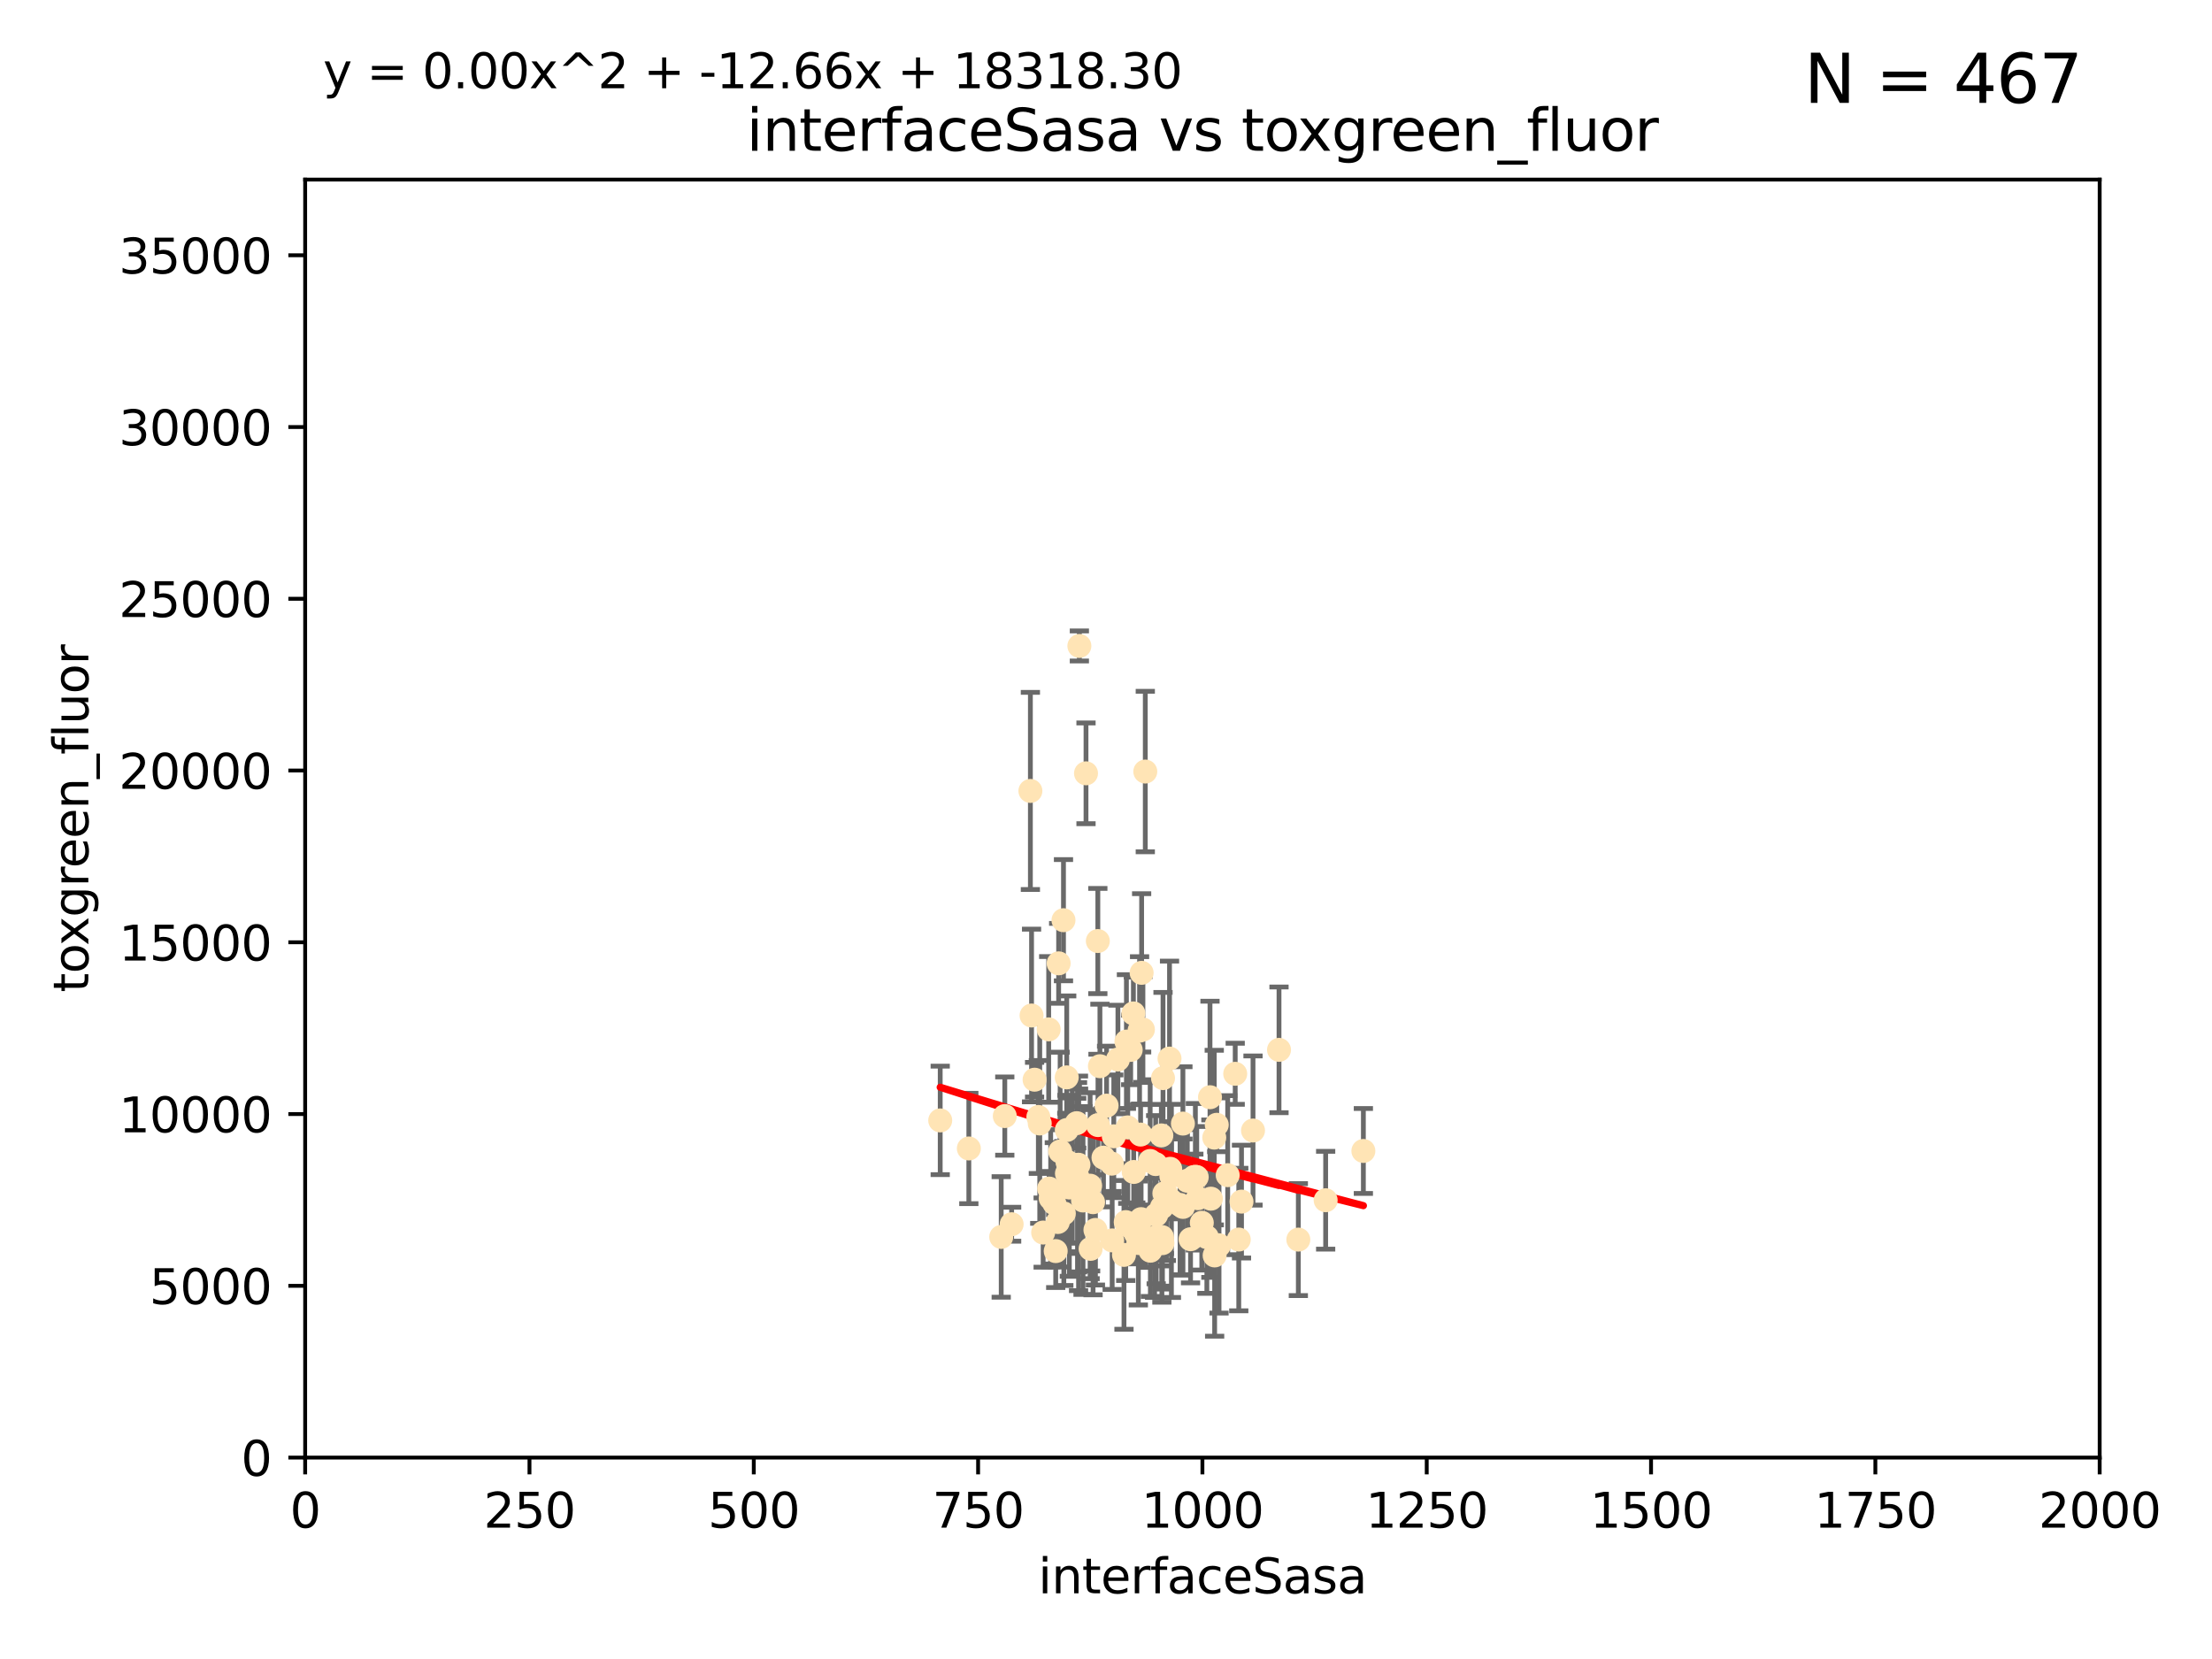 <?xml version="1.0" encoding="utf-8" standalone="no"?>
<!DOCTYPE svg PUBLIC "-//W3C//DTD SVG 1.1//EN"
  "http://www.w3.org/Graphics/SVG/1.1/DTD/svg11.dtd">
<svg xmlns:xlink="http://www.w3.org/1999/xlink" width="460.8pt" height="345.6pt" viewBox="0 0 460.8 345.6" xmlns="http://www.w3.org/2000/svg" version="1.1">
 <defs>
  <style type="text/css">*{stroke-linejoin: round; stroke-linecap: butt}</style>
 </defs>
 <g id="figure_1">
  <g id="patch_1">
   <path d="M 0 345.6 
L 460.8 345.6 
L 460.8 0 
L 0 0 
z
" style="fill: #ffffff"/>
  </g>
  <g id="axes_1">
   <g id="patch_2">
    <path d="M 63.571 303.64 
L 437.4 303.64 
L 437.4 37.411 
L 63.571 37.411 
z
" style="fill: #ffffff"/>
   </g>
   <g id="PathCollection_1">
    <defs>
     <path id="m9c9ecc1b4d" d="M 0 1.118 
C 0.297 1.118 0.581 1 0.791 0.791 
C 1 0.581 1.118 0.297 1.118 0 
C 1.118 -0.297 1 -0.581 0.791 -0.791 
C 0.581 -1 0.297 -1.118 0 -1.118 
C -0.297 -1.118 -0.581 -1 -0.791 -0.791 
C -1 -0.581 -1.118 -0.297 -1.118 0 
C -1.118 0.297 -1 0.581 -0.791 0.791 
C -0.581 1 -0.297 1.118 0 1.118 
z
" style="stroke: #ffe4b5"/>
    </defs>
    <g clip-path="url(#pd3ec9dfc7c)">
     <use xlink:href="#m9c9ecc1b4d" x="257.317" y="223.69" style="fill: #ffe4b5; stroke: #ffe4b5"/>
     <use xlink:href="#m9c9ecc1b4d" x="253.473" y="234.314" style="fill: #ffe4b5; stroke: #ffe4b5"/>
     <use xlink:href="#m9c9ecc1b4d" x="249.544" y="249.604" style="fill: #ffe4b5; stroke: #ffe4b5"/>
     <use xlink:href="#m9c9ecc1b4d" x="284.016" y="239.766" style="fill: #ffe4b5; stroke: #ffe4b5"/>
     <use xlink:href="#m9c9ecc1b4d" x="224.852" y="134.565" style="fill: #ffe4b5; stroke: #ffe4b5"/>
     <use xlink:href="#m9c9ecc1b4d" x="229.134" y="222.113" style="fill: #ffe4b5; stroke: #ffe4b5"/>
     <use xlink:href="#m9c9ecc1b4d" x="242.043" y="258.265" style="fill: #ffe4b5; stroke: #ffe4b5"/>
     <use xlink:href="#m9c9ecc1b4d" x="252.951" y="236.981" style="fill: #ffe4b5; stroke: #ffe4b5"/>
     <use xlink:href="#m9c9ecc1b4d" x="226.235" y="161.097" style="fill: #ffe4b5; stroke: #ffe4b5"/>
     <use xlink:href="#m9c9ecc1b4d" x="266.441" y="218.702" style="fill: #ffe4b5; stroke: #ffe4b5"/>
     <use xlink:href="#m9c9ecc1b4d" x="248.013" y="258.152" style="fill: #ffe4b5; stroke: #ffe4b5"/>
     <use xlink:href="#m9c9ecc1b4d" x="221.544" y="191.695" style="fill: #ffe4b5; stroke: #ffe4b5"/>
     <use xlink:href="#m9c9ecc1b4d" x="240.747" y="242.498" style="fill: #ffe4b5; stroke: #ffe4b5"/>
     <use xlink:href="#m9c9ecc1b4d" x="261.026" y="235.509" style="fill: #ffe4b5; stroke: #ffe4b5"/>
     <use xlink:href="#m9c9ecc1b4d" x="224.663" y="242.636" style="fill: #ffe4b5; stroke: #ffe4b5"/>
     <use xlink:href="#m9c9ecc1b4d" x="258.058" y="258.219" style="fill: #ffe4b5; stroke: #ffe4b5"/>
     <use xlink:href="#m9c9ecc1b4d" x="249.299" y="245.211" style="fill: #ffe4b5; stroke: #ffe4b5"/>
     <use xlink:href="#m9c9ecc1b4d" x="244.02" y="245.001" style="fill: #ffe4b5; stroke: #ffe4b5"/>
     <use xlink:href="#m9c9ecc1b4d" x="250.357" y="254.729" style="fill: #ffe4b5; stroke: #ffe4b5"/>
     <use xlink:href="#m9c9ecc1b4d" x="234.146" y="261.416" style="fill: #ffe4b5; stroke: #ffe4b5"/>
     <use xlink:href="#m9c9ecc1b4d" x="223.385" y="242.564" style="fill: #ffe4b5; stroke: #ffe4b5"/>
     <use xlink:href="#m9c9ecc1b4d" x="242.065" y="257.71" style="fill: #ffe4b5; stroke: #ffe4b5"/>
     <use xlink:href="#m9c9ecc1b4d" x="229.876" y="241.16" style="fill: #ffe4b5; stroke: #ffe4b5"/>
     <use xlink:href="#m9c9ecc1b4d" x="253.945" y="259.409" style="fill: #ffe4b5; stroke: #ffe4b5"/>
     <use xlink:href="#m9c9ecc1b4d" x="237.712" y="253.969" style="fill: #ffe4b5; stroke: #ffe4b5"/>
     <use xlink:href="#m9c9ecc1b4d" x="222.376" y="242.059" style="fill: #ffe4b5; stroke: #ffe4b5"/>
     <use xlink:href="#m9c9ecc1b4d" x="270.467" y="258.231" style="fill: #ffe4b5; stroke: #ffe4b5"/>
     <use xlink:href="#m9c9ecc1b4d" x="219.634" y="250.674" style="fill: #ffe4b5; stroke: #ffe4b5"/>
     <use xlink:href="#m9c9ecc1b4d" x="236.108" y="211.111" style="fill: #ffe4b5; stroke: #ffe4b5"/>
     <use xlink:href="#m9c9ecc1b4d" x="234.932" y="234.855" style="fill: #ffe4b5; stroke: #ffe4b5"/>
     <use xlink:href="#m9c9ecc1b4d" x="216.31" y="232.685" style="fill: #ffe4b5; stroke: #ffe4b5"/>
     <use xlink:href="#m9c9ecc1b4d" x="240.856" y="253.087" style="fill: #ffe4b5; stroke: #ffe4b5"/>
     <use xlink:href="#m9c9ecc1b4d" x="225.615" y="250.084" style="fill: #ffe4b5; stroke: #ffe4b5"/>
     <use xlink:href="#m9c9ecc1b4d" x="227.705" y="250.441" style="fill: #ffe4b5; stroke: #ffe4b5"/>
     <use xlink:href="#m9c9ecc1b4d" x="214.893" y="211.549" style="fill: #ffe4b5; stroke: #ffe4b5"/>
     <use xlink:href="#m9c9ecc1b4d" x="251.411" y="257.713" style="fill: #ffe4b5; stroke: #ffe4b5"/>
     <use xlink:href="#m9c9ecc1b4d" x="237.138" y="256.369" style="fill: #ffe4b5; stroke: #ffe4b5"/>
     <use xlink:href="#m9c9ecc1b4d" x="228.699" y="196.034" style="fill: #ffe4b5; stroke: #ffe4b5"/>
     <use xlink:href="#m9c9ecc1b4d" x="220.37" y="254.565" style="fill: #ffe4b5; stroke: #ffe4b5"/>
     <use xlink:href="#m9c9ecc1b4d" x="221.615" y="252.791" style="fill: #ffe4b5; stroke: #ffe4b5"/>
     <use xlink:href="#m9c9ecc1b4d" x="244.026" y="250.167" style="fill: #ffe4b5; stroke: #ffe4b5"/>
     <use xlink:href="#m9c9ecc1b4d" x="247.332" y="245.969" style="fill: #ffe4b5; stroke: #ffe4b5"/>
     <use xlink:href="#m9c9ecc1b4d" x="253.033" y="261.531" style="fill: #ffe4b5; stroke: #ffe4b5"/>
     <use xlink:href="#m9c9ecc1b4d" x="242.979" y="248.793" style="fill: #ffe4b5; stroke: #ffe4b5"/>
     <use xlink:href="#m9c9ecc1b4d" x="227.196" y="260.159" style="fill: #ffe4b5; stroke: #ffe4b5"/>
     <use xlink:href="#m9c9ecc1b4d" x="242.278" y="224.591" style="fill: #ffe4b5; stroke: #ffe4b5"/>
     <use xlink:href="#m9c9ecc1b4d" x="234.51" y="254.587" style="fill: #ffe4b5; stroke: #ffe4b5"/>
     <use xlink:href="#m9c9ecc1b4d" x="224.465" y="245.241" style="fill: #ffe4b5; stroke: #ffe4b5"/>
     <use xlink:href="#m9c9ecc1b4d" x="222.712" y="247.358" style="fill: #ffe4b5; stroke: #ffe4b5"/>
     <use xlink:href="#m9c9ecc1b4d" x="237.605" y="236.351" style="fill: #ffe4b5; stroke: #ffe4b5"/>
     <use xlink:href="#m9c9ecc1b4d" x="252.25" y="249.706" style="fill: #ffe4b5; stroke: #ffe4b5"/>
     <use xlink:href="#m9c9ecc1b4d" x="209.316" y="232.498" style="fill: #ffe4b5; stroke: #ffe4b5"/>
     <use xlink:href="#m9c9ecc1b4d" x="222.761" y="247.3" style="fill: #ffe4b5; stroke: #ffe4b5"/>
     <use xlink:href="#m9c9ecc1b4d" x="241.932" y="236.526" style="fill: #ffe4b5; stroke: #ffe4b5"/>
     <use xlink:href="#m9c9ecc1b4d" x="243.633" y="220.521" style="fill: #ffe4b5; stroke: #ffe4b5"/>
     <use xlink:href="#m9c9ecc1b4d" x="218.877" y="249.62" style="fill: #ffe4b5; stroke: #ffe4b5"/>
     <use xlink:href="#m9c9ecc1b4d" x="258.628" y="250.317" style="fill: #ffe4b5; stroke: #ffe4b5"/>
     <use xlink:href="#m9c9ecc1b4d" x="239.648" y="260.545" style="fill: #ffe4b5; stroke: #ffe4b5"/>
     <use xlink:href="#m9c9ecc1b4d" x="235.544" y="218.71" style="fill: #ffe4b5; stroke: #ffe4b5"/>
     <use xlink:href="#m9c9ecc1b4d" x="231.609" y="242.413" style="fill: #ffe4b5; stroke: #ffe4b5"/>
     <use xlink:href="#m9c9ecc1b4d" x="216.6" y="234.043" style="fill: #ffe4b5; stroke: #ffe4b5"/>
     <use xlink:href="#m9c9ecc1b4d" x="238.682" y="257.919" style="fill: #ffe4b5; stroke: #ffe4b5"/>
     <use xlink:href="#m9c9ecc1b4d" x="255.751" y="244.811" style="fill: #ffe4b5; stroke: #ffe4b5"/>
     <use xlink:href="#m9c9ecc1b4d" x="222.232" y="235.4" style="fill: #ffe4b5; stroke: #ffe4b5"/>
     <use xlink:href="#m9c9ecc1b4d" x="246.422" y="234.064" style="fill: #ffe4b5; stroke: #ffe4b5"/>
     <use xlink:href="#m9c9ecc1b4d" x="252.065" y="228.571" style="fill: #ffe4b5; stroke: #ffe4b5"/>
     <use xlink:href="#m9c9ecc1b4d" x="218.46" y="214.438" style="fill: #ffe4b5; stroke: #ffe4b5"/>
     <use xlink:href="#m9c9ecc1b4d" x="237.822" y="202.659" style="fill: #ffe4b5; stroke: #ffe4b5"/>
     <use xlink:href="#m9c9ecc1b4d" x="242.043" y="251.492" style="fill: #ffe4b5; stroke: #ffe4b5"/>
     <use xlink:href="#m9c9ecc1b4d" x="220.534" y="200.681" style="fill: #ffe4b5; stroke: #ffe4b5"/>
     <use xlink:href="#m9c9ecc1b4d" x="220.848" y="239.869" style="fill: #ffe4b5; stroke: #ffe4b5"/>
     <use xlink:href="#m9c9ecc1b4d" x="276.158" y="250.031" style="fill: #ffe4b5; stroke: #ffe4b5"/>
     <use xlink:href="#m9c9ecc1b4d" x="243.775" y="243.48" style="fill: #ffe4b5; stroke: #ffe4b5"/>
     <use xlink:href="#m9c9ecc1b4d" x="219.925" y="260.625" style="fill: #ffe4b5; stroke: #ffe4b5"/>
     <use xlink:href="#m9c9ecc1b4d" x="234.656" y="216.977" style="fill: #ffe4b5; stroke: #ffe4b5"/>
     <use xlink:href="#m9c9ecc1b4d" x="231.686" y="258.402" style="fill: #ffe4b5; stroke: #ffe4b5"/>
     <use xlink:href="#m9c9ecc1b4d" x="214.649" y="164.766" style="fill: #ffe4b5; stroke: #ffe4b5"/>
     <use xlink:href="#m9c9ecc1b4d" x="195.864" y="233.402" style="fill: #ffe4b5; stroke: #ffe4b5"/>
     <use xlink:href="#m9c9ecc1b4d" x="242.568" y="248.598" style="fill: #ffe4b5; stroke: #ffe4b5"/>
     <use xlink:href="#m9c9ecc1b4d" x="245.83" y="251.005" style="fill: #ffe4b5; stroke: #ffe4b5"/>
     <use xlink:href="#m9c9ecc1b4d" x="232.022" y="236.709" style="fill: #ffe4b5; stroke: #ffe4b5"/>
     <use xlink:href="#m9c9ecc1b4d" x="249.02" y="245.145" style="fill: #ffe4b5; stroke: #ffe4b5"/>
     <use xlink:href="#m9c9ecc1b4d" x="215.523" y="224.922" style="fill: #ffe4b5; stroke: #ffe4b5"/>
     <use xlink:href="#m9c9ecc1b4d" x="237.136" y="258.942" style="fill: #ffe4b5; stroke: #ffe4b5"/>
     <use xlink:href="#m9c9ecc1b4d" x="222.217" y="224.44" style="fill: #ffe4b5; stroke: #ffe4b5"/>
     <use xlink:href="#m9c9ecc1b4d" x="228.733" y="234.377" style="fill: #ffe4b5; stroke: #ffe4b5"/>
     <use xlink:href="#m9c9ecc1b4d" x="240.525" y="257.851" style="fill: #ffe4b5; stroke: #ffe4b5"/>
     <use xlink:href="#m9c9ecc1b4d" x="232.884" y="220.714" style="fill: #ffe4b5; stroke: #ffe4b5"/>
     <use xlink:href="#m9c9ecc1b4d" x="242.155" y="258.972" style="fill: #ffe4b5; stroke: #ffe4b5"/>
     <use xlink:href="#m9c9ecc1b4d" x="228.2" y="256.215" style="fill: #ffe4b5; stroke: #ffe4b5"/>
     <use xlink:href="#m9c9ecc1b4d" x="218.555" y="247.597" style="fill: #ffe4b5; stroke: #ffe4b5"/>
     <use xlink:href="#m9c9ecc1b4d" x="217.308" y="256.763" style="fill: #ffe4b5; stroke: #ffe4b5"/>
     <use xlink:href="#m9c9ecc1b4d" x="236.172" y="244.142" style="fill: #ffe4b5; stroke: #ffe4b5"/>
     <use xlink:href="#m9c9ecc1b4d" x="208.57" y="257.675" style="fill: #ffe4b5; stroke: #ffe4b5"/>
     <use xlink:href="#m9c9ecc1b4d" x="224.299" y="233.977" style="fill: #ffe4b5; stroke: #ffe4b5"/>
     <use xlink:href="#m9c9ecc1b4d" x="235.708" y="255.729" style="fill: #ffe4b5; stroke: #ffe4b5"/>
     <use xlink:href="#m9c9ecc1b4d" x="238.091" y="214.469" style="fill: #ffe4b5; stroke: #ffe4b5"/>
     <use xlink:href="#m9c9ecc1b4d" x="227.093" y="247" style="fill: #ffe4b5; stroke: #ffe4b5"/>
     <use xlink:href="#m9c9ecc1b4d" x="230.523" y="230.323" style="fill: #ffe4b5; stroke: #ffe4b5"/>
     <use xlink:href="#m9c9ecc1b4d" x="201.826" y="239.247" style="fill: #ffe4b5; stroke: #ffe4b5"/>
     <use xlink:href="#m9c9ecc1b4d" x="210.744" y="255.031" style="fill: #ffe4b5; stroke: #ffe4b5"/>
     <use xlink:href="#m9c9ecc1b4d" x="238.585" y="160.728" style="fill: #ffe4b5; stroke: #ffe4b5"/>
     <use xlink:href="#m9c9ecc1b4d" x="248.697" y="245.211" style="fill: #ffe4b5; stroke: #ffe4b5"/>
     <use xlink:href="#m9c9ecc1b4d" x="236.603" y="256.933" style="fill: #ffe4b5; stroke: #ffe4b5"/>
     <use xlink:href="#m9c9ecc1b4d" x="237.392" y="214.706" style="fill: #ffe4b5; stroke: #ffe4b5"/>
     <use xlink:href="#m9c9ecc1b4d" x="246.431" y="251.422" style="fill: #ffe4b5; stroke: #ffe4b5"/>
     <use xlink:href="#m9c9ecc1b4d" x="224.686" y="247.86" style="fill: #ffe4b5; stroke: #ffe4b5"/>
     <use xlink:href="#m9c9ecc1b4d" x="239.6" y="241.85" style="fill: #ffe4b5; stroke: #ffe4b5"/>
     <use xlink:href="#m9c9ecc1b4d" x="222.265" y="244.466" style="fill: #ffe4b5; stroke: #ffe4b5"/>
    </g>
   </g>
   <g id="matplotlib.axis_1">
    <g id="xtick_1">
     <g id="line2d_1">
      <defs>
       <path id="m7d7642d665" d="M 0 0 
L 0 3.5 
" style="stroke: #000000; stroke-width: 0.8"/>
      </defs>
      <g>
       <use xlink:href="#m7d7642d665" x="63.571" y="303.64" style="stroke: #000000; stroke-width: 0.8"/>
      </g>
     </g>
     <g id="text_1">
      <!-- 0 -->
      <g transform="translate(60.39 318.238)scale(0.1 -0.1)">
       <defs>
        <path id="DejaVuSans-30" d="M 2034 4250 
Q 1547 4250 1301 3770 
Q 1056 3291 1056 2328 
Q 1056 1369 1301 889 
Q 1547 409 2034 409 
Q 2525 409 2770 889 
Q 3016 1369 3016 2328 
Q 3016 3291 2770 3770 
Q 2525 4250 2034 4250 
z
M 2034 4750 
Q 2819 4750 3233 4129 
Q 3647 3509 3647 2328 
Q 3647 1150 3233 529 
Q 2819 -91 2034 -91 
Q 1250 -91 836 529 
Q 422 1150 422 2328 
Q 422 3509 836 4129 
Q 1250 4750 2034 4750 
z
" transform="scale(0.016)"/>
       </defs>
       <use xlink:href="#DejaVuSans-30"/>
      </g>
     </g>
    </g>
    <g id="xtick_2">
     <g id="line2d_2">
      <g>
       <use xlink:href="#m7d7642d665" x="110.3" y="303.64" style="stroke: #000000; stroke-width: 0.8"/>
      </g>
     </g>
     <g id="text_2">
      <!-- 250 -->
      <g transform="translate(100.756 318.238)scale(0.1 -0.1)">
       <defs>
        <path id="DejaVuSans-32" d="M 1228 531 
L 3431 531 
L 3431 0 
L 469 0 
L 469 531 
Q 828 903 1448 1529 
Q 2069 2156 2228 2338 
Q 2531 2678 2651 2914 
Q 2772 3150 2772 3378 
Q 2772 3750 2511 3984 
Q 2250 4219 1831 4219 
Q 1534 4219 1204 4116 
Q 875 4013 500 3803 
L 500 4441 
Q 881 4594 1212 4672 
Q 1544 4750 1819 4750 
Q 2544 4750 2975 4387 
Q 3406 4025 3406 3419 
Q 3406 3131 3298 2873 
Q 3191 2616 2906 2266 
Q 2828 2175 2409 1742 
Q 1991 1309 1228 531 
z
" transform="scale(0.016)"/>
        <path id="DejaVuSans-35" d="M 691 4666 
L 3169 4666 
L 3169 4134 
L 1269 4134 
L 1269 2991 
Q 1406 3038 1543 3061 
Q 1681 3084 1819 3084 
Q 2600 3084 3056 2656 
Q 3513 2228 3513 1497 
Q 3513 744 3044 326 
Q 2575 -91 1722 -91 
Q 1428 -91 1123 -41 
Q 819 9 494 109 
L 494 744 
Q 775 591 1075 516 
Q 1375 441 1709 441 
Q 2250 441 2565 725 
Q 2881 1009 2881 1497 
Q 2881 1984 2565 2268 
Q 2250 2553 1709 2553 
Q 1456 2553 1204 2497 
Q 953 2441 691 2322 
L 691 4666 
z
" transform="scale(0.016)"/>
       </defs>
       <use xlink:href="#DejaVuSans-32"/>
       <use xlink:href="#DejaVuSans-35" x="63.623"/>
       <use xlink:href="#DejaVuSans-30" x="127.246"/>
      </g>
     </g>
    </g>
    <g id="xtick_3">
     <g id="line2d_3">
      <g>
       <use xlink:href="#m7d7642d665" x="157.028" y="303.64" style="stroke: #000000; stroke-width: 0.8"/>
      </g>
     </g>
     <g id="text_3">
      <!-- 500 -->
      <g transform="translate(147.485 318.238)scale(0.1 -0.1)">
       <use xlink:href="#DejaVuSans-35"/>
       <use xlink:href="#DejaVuSans-30" x="63.623"/>
       <use xlink:href="#DejaVuSans-30" x="127.246"/>
      </g>
     </g>
    </g>
    <g id="xtick_4">
     <g id="line2d_4">
      <g>
       <use xlink:href="#m7d7642d665" x="203.757" y="303.64" style="stroke: #000000; stroke-width: 0.8"/>
      </g>
     </g>
     <g id="text_4">
      <!-- 750 -->
      <g transform="translate(194.213 318.238)scale(0.1 -0.1)">
       <defs>
        <path id="DejaVuSans-37" d="M 525 4666 
L 3525 4666 
L 3525 4397 
L 1831 0 
L 1172 0 
L 2766 4134 
L 525 4134 
L 525 4666 
z
" transform="scale(0.016)"/>
       </defs>
       <use xlink:href="#DejaVuSans-37"/>
       <use xlink:href="#DejaVuSans-35" x="63.623"/>
       <use xlink:href="#DejaVuSans-30" x="127.246"/>
      </g>
     </g>
    </g>
    <g id="xtick_5">
     <g id="line2d_5">
      <g>
       <use xlink:href="#m7d7642d665" x="250.486" y="303.64" style="stroke: #000000; stroke-width: 0.8"/>
      </g>
     </g>
     <g id="text_5">
      <!-- 1000 -->
      <g transform="translate(237.761 318.238)scale(0.1 -0.1)">
       <defs>
        <path id="DejaVuSans-31" d="M 794 531 
L 1825 531 
L 1825 4091 
L 703 3866 
L 703 4441 
L 1819 4666 
L 2450 4666 
L 2450 531 
L 3481 531 
L 3481 0 
L 794 0 
L 794 531 
z
" transform="scale(0.016)"/>
       </defs>
       <use xlink:href="#DejaVuSans-31"/>
       <use xlink:href="#DejaVuSans-30" x="63.623"/>
       <use xlink:href="#DejaVuSans-30" x="127.246"/>
       <use xlink:href="#DejaVuSans-30" x="190.869"/>
      </g>
     </g>
    </g>
    <g id="xtick_6">
     <g id="line2d_6">
      <g>
       <use xlink:href="#m7d7642d665" x="297.214" y="303.64" style="stroke: #000000; stroke-width: 0.8"/>
      </g>
     </g>
     <g id="text_6">
      <!-- 1250 -->
      <g transform="translate(284.489 318.238)scale(0.1 -0.1)">
       <use xlink:href="#DejaVuSans-31"/>
       <use xlink:href="#DejaVuSans-32" x="63.623"/>
       <use xlink:href="#DejaVuSans-35" x="127.246"/>
       <use xlink:href="#DejaVuSans-30" x="190.869"/>
      </g>
     </g>
    </g>
    <g id="xtick_7">
     <g id="line2d_7">
      <g>
       <use xlink:href="#m7d7642d665" x="343.943" y="303.64" style="stroke: #000000; stroke-width: 0.8"/>
      </g>
     </g>
     <g id="text_7">
      <!-- 1500 -->
      <g transform="translate(331.218 318.238)scale(0.1 -0.1)">
       <use xlink:href="#DejaVuSans-31"/>
       <use xlink:href="#DejaVuSans-35" x="63.623"/>
       <use xlink:href="#DejaVuSans-30" x="127.246"/>
       <use xlink:href="#DejaVuSans-30" x="190.869"/>
      </g>
     </g>
    </g>
    <g id="xtick_8">
     <g id="line2d_8">
      <g>
       <use xlink:href="#m7d7642d665" x="390.671" y="303.64" style="stroke: #000000; stroke-width: 0.8"/>
      </g>
     </g>
     <g id="text_8">
      <!-- 1750 -->
      <g transform="translate(377.946 318.238)scale(0.1 -0.1)">
       <use xlink:href="#DejaVuSans-31"/>
       <use xlink:href="#DejaVuSans-37" x="63.623"/>
       <use xlink:href="#DejaVuSans-35" x="127.246"/>
       <use xlink:href="#DejaVuSans-30" x="190.869"/>
      </g>
     </g>
    </g>
    <g id="xtick_9">
     <g id="line2d_9">
      <g>
       <use xlink:href="#m7d7642d665" x="437.4" y="303.64" style="stroke: #000000; stroke-width: 0.8"/>
      </g>
     </g>
     <g id="text_9">
      <!-- 2000 -->
      <g transform="translate(424.675 318.238)scale(0.1 -0.1)">
       <use xlink:href="#DejaVuSans-32"/>
       <use xlink:href="#DejaVuSans-30" x="63.623"/>
       <use xlink:href="#DejaVuSans-30" x="127.246"/>
       <use xlink:href="#DejaVuSans-30" x="190.869"/>
      </g>
     </g>
    </g>
    <g id="text_10">
     <!-- interfaceSasa -->
     <g transform="translate(216.279 331.917)scale(0.1 -0.1)">
      <defs>
       <path id="DejaVuSans-69" d="M 603 3500 
L 1178 3500 
L 1178 0 
L 603 0 
L 603 3500 
z
M 603 4863 
L 1178 4863 
L 1178 4134 
L 603 4134 
L 603 4863 
z
" transform="scale(0.016)"/>
       <path id="DejaVuSans-6e" d="M 3513 2113 
L 3513 0 
L 2938 0 
L 2938 2094 
Q 2938 2591 2744 2837 
Q 2550 3084 2163 3084 
Q 1697 3084 1428 2787 
Q 1159 2491 1159 1978 
L 1159 0 
L 581 0 
L 581 3500 
L 1159 3500 
L 1159 2956 
Q 1366 3272 1645 3428 
Q 1925 3584 2291 3584 
Q 2894 3584 3203 3211 
Q 3513 2838 3513 2113 
z
" transform="scale(0.016)"/>
       <path id="DejaVuSans-74" d="M 1172 4494 
L 1172 3500 
L 2356 3500 
L 2356 3053 
L 1172 3053 
L 1172 1153 
Q 1172 725 1289 603 
Q 1406 481 1766 481 
L 2356 481 
L 2356 0 
L 1766 0 
Q 1100 0 847 248 
Q 594 497 594 1153 
L 594 3053 
L 172 3053 
L 172 3500 
L 594 3500 
L 594 4494 
L 1172 4494 
z
" transform="scale(0.016)"/>
       <path id="DejaVuSans-65" d="M 3597 1894 
L 3597 1613 
L 953 1613 
Q 991 1019 1311 708 
Q 1631 397 2203 397 
Q 2534 397 2845 478 
Q 3156 559 3463 722 
L 3463 178 
Q 3153 47 2828 -22 
Q 2503 -91 2169 -91 
Q 1331 -91 842 396 
Q 353 884 353 1716 
Q 353 2575 817 3079 
Q 1281 3584 2069 3584 
Q 2775 3584 3186 3129 
Q 3597 2675 3597 1894 
z
M 3022 2063 
Q 3016 2534 2758 2815 
Q 2500 3097 2075 3097 
Q 1594 3097 1305 2825 
Q 1016 2553 972 2059 
L 3022 2063 
z
" transform="scale(0.016)"/>
       <path id="DejaVuSans-72" d="M 2631 2963 
Q 2534 3019 2420 3045 
Q 2306 3072 2169 3072 
Q 1681 3072 1420 2755 
Q 1159 2438 1159 1844 
L 1159 0 
L 581 0 
L 581 3500 
L 1159 3500 
L 1159 2956 
Q 1341 3275 1631 3429 
Q 1922 3584 2338 3584 
Q 2397 3584 2469 3576 
Q 2541 3569 2628 3553 
L 2631 2963 
z
" transform="scale(0.016)"/>
       <path id="DejaVuSans-66" d="M 2375 4863 
L 2375 4384 
L 1825 4384 
Q 1516 4384 1395 4259 
Q 1275 4134 1275 3809 
L 1275 3500 
L 2222 3500 
L 2222 3053 
L 1275 3053 
L 1275 0 
L 697 0 
L 697 3053 
L 147 3053 
L 147 3500 
L 697 3500 
L 697 3744 
Q 697 4328 969 4595 
Q 1241 4863 1831 4863 
L 2375 4863 
z
" transform="scale(0.016)"/>
       <path id="DejaVuSans-61" d="M 2194 1759 
Q 1497 1759 1228 1600 
Q 959 1441 959 1056 
Q 959 750 1161 570 
Q 1363 391 1709 391 
Q 2188 391 2477 730 
Q 2766 1069 2766 1631 
L 2766 1759 
L 2194 1759 
z
M 3341 1997 
L 3341 0 
L 2766 0 
L 2766 531 
Q 2569 213 2275 61 
Q 1981 -91 1556 -91 
Q 1019 -91 701 211 
Q 384 513 384 1019 
Q 384 1609 779 1909 
Q 1175 2209 1959 2209 
L 2766 2209 
L 2766 2266 
Q 2766 2663 2505 2880 
Q 2244 3097 1772 3097 
Q 1472 3097 1187 3025 
Q 903 2953 641 2809 
L 641 3341 
Q 956 3463 1253 3523 
Q 1550 3584 1831 3584 
Q 2591 3584 2966 3190 
Q 3341 2797 3341 1997 
z
" transform="scale(0.016)"/>
       <path id="DejaVuSans-63" d="M 3122 3366 
L 3122 2828 
Q 2878 2963 2633 3030 
Q 2388 3097 2138 3097 
Q 1578 3097 1268 2742 
Q 959 2388 959 1747 
Q 959 1106 1268 751 
Q 1578 397 2138 397 
Q 2388 397 2633 464 
Q 2878 531 3122 666 
L 3122 134 
Q 2881 22 2623 -34 
Q 2366 -91 2075 -91 
Q 1284 -91 818 406 
Q 353 903 353 1747 
Q 353 2603 823 3093 
Q 1294 3584 2113 3584 
Q 2378 3584 2631 3529 
Q 2884 3475 3122 3366 
z
" transform="scale(0.016)"/>
       <path id="DejaVuSans-53" d="M 3425 4513 
L 3425 3897 
Q 3066 4069 2747 4153 
Q 2428 4238 2131 4238 
Q 1616 4238 1336 4038 
Q 1056 3838 1056 3469 
Q 1056 3159 1242 3001 
Q 1428 2844 1947 2747 
L 2328 2669 
Q 3034 2534 3370 2195 
Q 3706 1856 3706 1288 
Q 3706 609 3251 259 
Q 2797 -91 1919 -91 
Q 1588 -91 1214 -16 
Q 841 59 441 206 
L 441 856 
Q 825 641 1194 531 
Q 1563 422 1919 422 
Q 2459 422 2753 634 
Q 3047 847 3047 1241 
Q 3047 1584 2836 1778 
Q 2625 1972 2144 2069 
L 1759 2144 
Q 1053 2284 737 2584 
Q 422 2884 422 3419 
Q 422 4038 858 4394 
Q 1294 4750 2059 4750 
Q 2388 4750 2728 4690 
Q 3069 4631 3425 4513 
z
" transform="scale(0.016)"/>
       <path id="DejaVuSans-73" d="M 2834 3397 
L 2834 2853 
Q 2591 2978 2328 3040 
Q 2066 3103 1784 3103 
Q 1356 3103 1142 2972 
Q 928 2841 928 2578 
Q 928 2378 1081 2264 
Q 1234 2150 1697 2047 
L 1894 2003 
Q 2506 1872 2764 1633 
Q 3022 1394 3022 966 
Q 3022 478 2636 193 
Q 2250 -91 1575 -91 
Q 1294 -91 989 -36 
Q 684 19 347 128 
L 347 722 
Q 666 556 975 473 
Q 1284 391 1588 391 
Q 1994 391 2212 530 
Q 2431 669 2431 922 
Q 2431 1156 2273 1281 
Q 2116 1406 1581 1522 
L 1381 1569 
Q 847 1681 609 1914 
Q 372 2147 372 2553 
Q 372 3047 722 3315 
Q 1072 3584 1716 3584 
Q 2034 3584 2315 3537 
Q 2597 3491 2834 3397 
z
" transform="scale(0.016)"/>
      </defs>
      <use xlink:href="#DejaVuSans-69"/>
      <use xlink:href="#DejaVuSans-6e" x="27.783"/>
      <use xlink:href="#DejaVuSans-74" x="91.162"/>
      <use xlink:href="#DejaVuSans-65" x="130.371"/>
      <use xlink:href="#DejaVuSans-72" x="191.895"/>
      <use xlink:href="#DejaVuSans-66" x="233.008"/>
      <use xlink:href="#DejaVuSans-61" x="268.213"/>
      <use xlink:href="#DejaVuSans-63" x="329.492"/>
      <use xlink:href="#DejaVuSans-65" x="384.473"/>
      <use xlink:href="#DejaVuSans-53" x="445.996"/>
      <use xlink:href="#DejaVuSans-61" x="509.473"/>
      <use xlink:href="#DejaVuSans-73" x="570.752"/>
      <use xlink:href="#DejaVuSans-61" x="622.852"/>
     </g>
    </g>
   </g>
   <g id="matplotlib.axis_2">
    <g id="ytick_1">
     <g id="line2d_10">
      <defs>
       <path id="m12d14caf7a" d="M 0 0 
L -3.5 0 
" style="stroke: #000000; stroke-width: 0.8"/>
      </defs>
      <g>
       <use xlink:href="#m12d14caf7a" x="63.571" y="303.64" style="stroke: #000000; stroke-width: 0.8"/>
      </g>
     </g>
     <g id="text_11">
      <!-- 0 -->
      <g transform="translate(50.209 307.439)scale(0.1 -0.1)">
       <use xlink:href="#DejaVuSans-30"/>
      </g>
     </g>
    </g>
    <g id="ytick_2">
     <g id="line2d_11">
      <g>
       <use xlink:href="#m12d14caf7a" x="63.571" y="267.859" style="stroke: #000000; stroke-width: 0.8"/>
      </g>
     </g>
     <g id="text_12">
      <!-- 5000 -->
      <g transform="translate(31.121 271.658)scale(0.1 -0.1)">
       <use xlink:href="#DejaVuSans-35"/>
       <use xlink:href="#DejaVuSans-30" x="63.623"/>
       <use xlink:href="#DejaVuSans-30" x="127.246"/>
       <use xlink:href="#DejaVuSans-30" x="190.869"/>
      </g>
     </g>
    </g>
    <g id="ytick_3">
     <g id="line2d_12">
      <g>
       <use xlink:href="#m12d14caf7a" x="63.571" y="232.078" style="stroke: #000000; stroke-width: 0.8"/>
      </g>
     </g>
     <g id="text_13">
      <!-- 10000 -->
      <g transform="translate(24.759 235.878)scale(0.1 -0.1)">
       <use xlink:href="#DejaVuSans-31"/>
       <use xlink:href="#DejaVuSans-30" x="63.623"/>
       <use xlink:href="#DejaVuSans-30" x="127.246"/>
       <use xlink:href="#DejaVuSans-30" x="190.869"/>
       <use xlink:href="#DejaVuSans-30" x="254.492"/>
      </g>
     </g>
    </g>
    <g id="ytick_4">
     <g id="line2d_13">
      <g>
       <use xlink:href="#m12d14caf7a" x="63.571" y="196.298" style="stroke: #000000; stroke-width: 0.8"/>
      </g>
     </g>
     <g id="text_14">
      <!-- 15000 -->
      <g transform="translate(24.759 200.097)scale(0.1 -0.1)">
       <use xlink:href="#DejaVuSans-31"/>
       <use xlink:href="#DejaVuSans-35" x="63.623"/>
       <use xlink:href="#DejaVuSans-30" x="127.246"/>
       <use xlink:href="#DejaVuSans-30" x="190.869"/>
       <use xlink:href="#DejaVuSans-30" x="254.492"/>
      </g>
     </g>
    </g>
    <g id="ytick_5">
     <g id="line2d_14">
      <g>
       <use xlink:href="#m12d14caf7a" x="63.571" y="160.517" style="stroke: #000000; stroke-width: 0.8"/>
      </g>
     </g>
     <g id="text_15">
      <!-- 20000 -->
      <g transform="translate(24.759 164.316)scale(0.1 -0.1)">
       <use xlink:href="#DejaVuSans-32"/>
       <use xlink:href="#DejaVuSans-30" x="63.623"/>
       <use xlink:href="#DejaVuSans-30" x="127.246"/>
       <use xlink:href="#DejaVuSans-30" x="190.869"/>
       <use xlink:href="#DejaVuSans-30" x="254.492"/>
      </g>
     </g>
    </g>
    <g id="ytick_6">
     <g id="line2d_15">
      <g>
       <use xlink:href="#m12d14caf7a" x="63.571" y="124.736" style="stroke: #000000; stroke-width: 0.8"/>
      </g>
     </g>
     <g id="text_16">
      <!-- 25000 -->
      <g transform="translate(24.759 128.535)scale(0.1 -0.1)">
       <use xlink:href="#DejaVuSans-32"/>
       <use xlink:href="#DejaVuSans-35" x="63.623"/>
       <use xlink:href="#DejaVuSans-30" x="127.246"/>
       <use xlink:href="#DejaVuSans-30" x="190.869"/>
       <use xlink:href="#DejaVuSans-30" x="254.492"/>
      </g>
     </g>
    </g>
    <g id="ytick_7">
     <g id="line2d_16">
      <g>
       <use xlink:href="#m12d14caf7a" x="63.571" y="88.955" style="stroke: #000000; stroke-width: 0.8"/>
      </g>
     </g>
     <g id="text_17">
      <!-- 30000 -->
      <g transform="translate(24.759 92.754)scale(0.1 -0.1)">
       <defs>
        <path id="DejaVuSans-33" d="M 2597 2516 
Q 3050 2419 3304 2112 
Q 3559 1806 3559 1356 
Q 3559 666 3084 287 
Q 2609 -91 1734 -91 
Q 1441 -91 1130 -33 
Q 819 25 488 141 
L 488 750 
Q 750 597 1062 519 
Q 1375 441 1716 441 
Q 2309 441 2620 675 
Q 2931 909 2931 1356 
Q 2931 1769 2642 2001 
Q 2353 2234 1838 2234 
L 1294 2234 
L 1294 2753 
L 1863 2753 
Q 2328 2753 2575 2939 
Q 2822 3125 2822 3475 
Q 2822 3834 2567 4026 
Q 2313 4219 1838 4219 
Q 1578 4219 1281 4162 
Q 984 4106 628 3988 
L 628 4550 
Q 988 4650 1302 4700 
Q 1616 4750 1894 4750 
Q 2613 4750 3031 4423 
Q 3450 4097 3450 3541 
Q 3450 3153 3228 2886 
Q 3006 2619 2597 2516 
z
" transform="scale(0.016)"/>
       </defs>
       <use xlink:href="#DejaVuSans-33"/>
       <use xlink:href="#DejaVuSans-30" x="63.623"/>
       <use xlink:href="#DejaVuSans-30" x="127.246"/>
       <use xlink:href="#DejaVuSans-30" x="190.869"/>
       <use xlink:href="#DejaVuSans-30" x="254.492"/>
      </g>
     </g>
    </g>
    <g id="ytick_8">
     <g id="line2d_17">
      <g>
       <use xlink:href="#m12d14caf7a" x="63.571" y="53.174" style="stroke: #000000; stroke-width: 0.8"/>
      </g>
     </g>
     <g id="text_18">
      <!-- 35000 -->
      <g transform="translate(24.759 56.974)scale(0.1 -0.1)">
       <use xlink:href="#DejaVuSans-33"/>
       <use xlink:href="#DejaVuSans-35" x="63.623"/>
       <use xlink:href="#DejaVuSans-30" x="127.246"/>
       <use xlink:href="#DejaVuSans-30" x="190.869"/>
       <use xlink:href="#DejaVuSans-30" x="254.492"/>
      </g>
     </g>
    </g>
    <g id="text_19">
     <!-- toxgreen_fluor -->
     <g transform="translate(18.401 206.72)rotate(-90)scale(0.1 -0.1)">
      <defs>
       <path id="DejaVuSans-6f" d="M 1959 3097 
Q 1497 3097 1228 2736 
Q 959 2375 959 1747 
Q 959 1119 1226 758 
Q 1494 397 1959 397 
Q 2419 397 2687 759 
Q 2956 1122 2956 1747 
Q 2956 2369 2687 2733 
Q 2419 3097 1959 3097 
z
M 1959 3584 
Q 2709 3584 3137 3096 
Q 3566 2609 3566 1747 
Q 3566 888 3137 398 
Q 2709 -91 1959 -91 
Q 1206 -91 779 398 
Q 353 888 353 1747 
Q 353 2609 779 3096 
Q 1206 3584 1959 3584 
z
" transform="scale(0.016)"/>
       <path id="DejaVuSans-78" d="M 3513 3500 
L 2247 1797 
L 3578 0 
L 2900 0 
L 1881 1375 
L 863 0 
L 184 0 
L 1544 1831 
L 300 3500 
L 978 3500 
L 1906 2253 
L 2834 3500 
L 3513 3500 
z
" transform="scale(0.016)"/>
       <path id="DejaVuSans-67" d="M 2906 1791 
Q 2906 2416 2648 2759 
Q 2391 3103 1925 3103 
Q 1463 3103 1205 2759 
Q 947 2416 947 1791 
Q 947 1169 1205 825 
Q 1463 481 1925 481 
Q 2391 481 2648 825 
Q 2906 1169 2906 1791 
z
M 3481 434 
Q 3481 -459 3084 -895 
Q 2688 -1331 1869 -1331 
Q 1566 -1331 1297 -1286 
Q 1028 -1241 775 -1147 
L 775 -588 
Q 1028 -725 1275 -790 
Q 1522 -856 1778 -856 
Q 2344 -856 2625 -561 
Q 2906 -266 2906 331 
L 2906 616 
Q 2728 306 2450 153 
Q 2172 0 1784 0 
Q 1141 0 747 490 
Q 353 981 353 1791 
Q 353 2603 747 3093 
Q 1141 3584 1784 3584 
Q 2172 3584 2450 3431 
Q 2728 3278 2906 2969 
L 2906 3500 
L 3481 3500 
L 3481 434 
z
" transform="scale(0.016)"/>
       <path id="DejaVuSans-5f" d="M 3263 -1063 
L 3263 -1509 
L -63 -1509 
L -63 -1063 
L 3263 -1063 
z
" transform="scale(0.016)"/>
       <path id="DejaVuSans-6c" d="M 603 4863 
L 1178 4863 
L 1178 0 
L 603 0 
L 603 4863 
z
" transform="scale(0.016)"/>
       <path id="DejaVuSans-75" d="M 544 1381 
L 544 3500 
L 1119 3500 
L 1119 1403 
Q 1119 906 1312 657 
Q 1506 409 1894 409 
Q 2359 409 2629 706 
Q 2900 1003 2900 1516 
L 2900 3500 
L 3475 3500 
L 3475 0 
L 2900 0 
L 2900 538 
Q 2691 219 2414 64 
Q 2138 -91 1772 -91 
Q 1169 -91 856 284 
Q 544 659 544 1381 
z
M 1991 3584 
L 1991 3584 
z
" transform="scale(0.016)"/>
      </defs>
      <use xlink:href="#DejaVuSans-74"/>
      <use xlink:href="#DejaVuSans-6f" x="39.209"/>
      <use xlink:href="#DejaVuSans-78" x="97.266"/>
      <use xlink:href="#DejaVuSans-67" x="156.445"/>
      <use xlink:href="#DejaVuSans-72" x="219.922"/>
      <use xlink:href="#DejaVuSans-65" x="258.785"/>
      <use xlink:href="#DejaVuSans-65" x="320.309"/>
      <use xlink:href="#DejaVuSans-6e" x="381.832"/>
      <use xlink:href="#DejaVuSans-5f" x="445.211"/>
      <use xlink:href="#DejaVuSans-66" x="495.211"/>
      <use xlink:href="#DejaVuSans-6c" x="530.416"/>
      <use xlink:href="#DejaVuSans-75" x="558.199"/>
      <use xlink:href="#DejaVuSans-6f" x="621.578"/>
      <use xlink:href="#DejaVuSans-72" x="682.76"/>
     </g>
    </g>
   </g>
   <g id="LineCollection_1">
    <path d="M 257.317 230.053 
L 257.317 217.327 
" clip-path="url(#pd3ec9dfc7c)" style="fill: none; stroke: #696969"/>
    <path d="M 253.473 239.92 
L 253.473 228.708 
" clip-path="url(#pd3ec9dfc7c)" style="fill: none; stroke: #696969"/>
    <path d="M 249.544 255.034 
L 249.544 244.175 
" clip-path="url(#pd3ec9dfc7c)" style="fill: none; stroke: #696969"/>
    <path d="M 284.016 248.613 
L 284.016 230.919 
" clip-path="url(#pd3ec9dfc7c)" style="fill: none; stroke: #696969"/>
    <path d="M 224.852 137.697 
L 224.852 131.433 
" clip-path="url(#pd3ec9dfc7c)" style="fill: none; stroke: #696969"/>
    <path d="M 229.134 235.033 
L 229.134 209.192 
" clip-path="url(#pd3ec9dfc7c)" style="fill: none; stroke: #696969"/>
    <path d="M 242.043 271.278 
L 242.043 245.253 
" clip-path="url(#pd3ec9dfc7c)" style="fill: none; stroke: #696969"/>
    <path d="M 252.951 255.17 
L 252.951 218.793 
" clip-path="url(#pd3ec9dfc7c)" style="fill: none; stroke: #696969"/>
    <path d="M 226.235 171.591 
L 226.235 150.602 
" clip-path="url(#pd3ec9dfc7c)" style="fill: none; stroke: #696969"/>
    <path d="M 266.441 231.795 
L 266.441 205.61 
" clip-path="url(#pd3ec9dfc7c)" style="fill: none; stroke: #696969"/>
    <path d="M 248.013 267.242 
L 248.013 249.062 
" clip-path="url(#pd3ec9dfc7c)" style="fill: none; stroke: #696969"/>
    <path d="M 221.544 204.322 
L 221.544 179.068 
" clip-path="url(#pd3ec9dfc7c)" style="fill: none; stroke: #696969"/>
    <path d="M 240.747 252.591 
L 240.747 232.404 
" clip-path="url(#pd3ec9dfc7c)" style="fill: none; stroke: #696969"/>
    <path d="M 261.026 251.043 
L 261.026 219.975 
" clip-path="url(#pd3ec9dfc7c)" style="fill: none; stroke: #696969"/>
    <path d="M 224.663 261.106 
L 224.663 224.167 
" clip-path="url(#pd3ec9dfc7c)" style="fill: none; stroke: #696969"/>
    <path d="M 258.058 273.064 
L 258.058 243.374 
" clip-path="url(#pd3ec9dfc7c)" style="fill: none; stroke: #696969"/>
    <path d="M 249.299 255.753 
L 249.299 234.668 
" clip-path="url(#pd3ec9dfc7c)" style="fill: none; stroke: #696969"/>
    <path d="M 244.02 253.915 
L 244.02 236.086 
" clip-path="url(#pd3ec9dfc7c)" style="fill: none; stroke: #696969"/>
    <path d="M 250.357 264.574 
L 250.357 244.883 
" clip-path="url(#pd3ec9dfc7c)" style="fill: none; stroke: #696969"/>
    <path d="M 234.146 276.91 
L 234.146 245.921 
" clip-path="url(#pd3ec9dfc7c)" style="fill: none; stroke: #696969"/>
    <path d="M 223.385 258.909 
L 223.385 226.22 
" clip-path="url(#pd3ec9dfc7c)" style="fill: none; stroke: #696969"/>
    <path d="M 242.065 268.533 
L 242.065 246.888 
" clip-path="url(#pd3ec9dfc7c)" style="fill: none; stroke: #696969"/>
    <path d="M 229.876 251.421 
L 229.876 230.9 
" clip-path="url(#pd3ec9dfc7c)" style="fill: none; stroke: #696969"/>
    <path d="M 253.945 273.535 
L 253.945 245.283 
" clip-path="url(#pd3ec9dfc7c)" style="fill: none; stroke: #696969"/>
    <path d="M 237.712 262.494 
L 237.712 245.445 
" clip-path="url(#pd3ec9dfc7c)" style="fill: none; stroke: #696969"/>
    <path d="M 222.376 251.393 
L 222.376 232.726 
" clip-path="url(#pd3ec9dfc7c)" style="fill: none; stroke: #696969"/>
    <path d="M 270.467 269.894 
L 270.467 246.569 
" clip-path="url(#pd3ec9dfc7c)" style="fill: none; stroke: #696969"/>
    <path d="M 219.634 263.312 
L 219.634 238.037 
" clip-path="url(#pd3ec9dfc7c)" style="fill: none; stroke: #696969"/>
    <path d="M 236.108 218.682 
L 236.108 203.541 
" clip-path="url(#pd3ec9dfc7c)" style="fill: none; stroke: #696969"/>
    <path d="M 234.932 250.697 
L 234.932 219.014 
" clip-path="url(#pd3ec9dfc7c)" style="fill: none; stroke: #696969"/>
    <path d="M 216.31 244.45 
L 216.31 220.919 
" clip-path="url(#pd3ec9dfc7c)" style="fill: none; stroke: #696969"/>
    <path d="M 240.856 267.436 
L 240.856 238.738 
" clip-path="url(#pd3ec9dfc7c)" style="fill: none; stroke: #696969"/>
    <path d="M 225.615 269.65 
L 225.615 230.518 
" clip-path="url(#pd3ec9dfc7c)" style="fill: none; stroke: #696969"/>
    <path d="M 227.705 269.732 
L 227.705 231.151 
" clip-path="url(#pd3ec9dfc7c)" style="fill: none; stroke: #696969"/>
    <path d="M 214.893 229.537 
L 214.893 193.562 
" clip-path="url(#pd3ec9dfc7c)" style="fill: none; stroke: #696969"/>
    <path d="M 251.411 269.427 
L 251.411 245.998 
" clip-path="url(#pd3ec9dfc7c)" style="fill: none; stroke: #696969"/>
    <path d="M 237.138 261.306 
L 237.138 251.433 
" clip-path="url(#pd3ec9dfc7c)" style="fill: none; stroke: #696969"/>
    <path d="M 228.699 206.993 
L 228.699 185.076 
" clip-path="url(#pd3ec9dfc7c)" style="fill: none; stroke: #696969"/>
    <path d="M 220.37 263.935 
L 220.37 245.195 
" clip-path="url(#pd3ec9dfc7c)" style="fill: none; stroke: #696969"/>
    <path d="M 221.615 267.791 
L 221.615 237.791 
" clip-path="url(#pd3ec9dfc7c)" style="fill: none; stroke: #696969"/>
    <path d="M 244.026 270.287 
L 244.026 230.047 
" clip-path="url(#pd3ec9dfc7c)" style="fill: none; stroke: #696969"/>
    <path d="M 247.332 256.635 
L 247.332 235.304 
" clip-path="url(#pd3ec9dfc7c)" style="fill: none; stroke: #696969"/>
    <path d="M 253.033 278.357 
L 253.033 244.706 
" clip-path="url(#pd3ec9dfc7c)" style="fill: none; stroke: #696969"/>
    <path d="M 242.979 262.592 
L 242.979 234.994 
" clip-path="url(#pd3ec9dfc7c)" style="fill: none; stroke: #696969"/>
    <path d="M 227.196 264.765 
L 227.196 255.552 
" clip-path="url(#pd3ec9dfc7c)" style="fill: none; stroke: #696969"/>
    <path d="M 242.278 242.441 
L 242.278 206.741 
" clip-path="url(#pd3ec9dfc7c)" style="fill: none; stroke: #696969"/>
    <path d="M 234.51 266.756 
L 234.51 242.418 
" clip-path="url(#pd3ec9dfc7c)" style="fill: none; stroke: #696969"/>
    <path d="M 224.465 264.966 
L 224.465 225.515 
" clip-path="url(#pd3ec9dfc7c)" style="fill: none; stroke: #696969"/>
    <path d="M 222.712 258.962 
L 222.712 235.755 
" clip-path="url(#pd3ec9dfc7c)" style="fill: none; stroke: #696969"/>
    <path d="M 237.605 242.714 
L 237.605 229.988 
" clip-path="url(#pd3ec9dfc7c)" style="fill: none; stroke: #696969"/>
    <path d="M 252.25 266.104 
L 252.25 233.308 
" clip-path="url(#pd3ec9dfc7c)" style="fill: none; stroke: #696969"/>
    <path d="M 209.316 240.649 
L 209.316 224.347 
" clip-path="url(#pd3ec9dfc7c)" style="fill: none; stroke: #696969"/>
    <path d="M 222.761 265.874 
L 222.761 228.725 
" clip-path="url(#pd3ec9dfc7c)" style="fill: none; stroke: #696969"/>
    <path d="M 241.932 242.985 
L 241.932 230.067 
" clip-path="url(#pd3ec9dfc7c)" style="fill: none; stroke: #696969"/>
    <path d="M 243.633 240.826 
L 243.633 200.215 
" clip-path="url(#pd3ec9dfc7c)" style="fill: none; stroke: #696969"/>
    <path d="M 218.877 263.899 
L 218.877 235.341 
" clip-path="url(#pd3ec9dfc7c)" style="fill: none; stroke: #696969"/>
    <path d="M 258.628 262.066 
L 258.628 238.568 
" clip-path="url(#pd3ec9dfc7c)" style="fill: none; stroke: #696969"/>
    <path d="M 239.648 270.07 
L 239.648 251.021 
" clip-path="url(#pd3ec9dfc7c)" style="fill: none; stroke: #696969"/>
    <path d="M 235.544 225.957 
L 235.544 211.463 
" clip-path="url(#pd3ec9dfc7c)" style="fill: none; stroke: #696969"/>
    <path d="M 231.609 248.908 
L 231.609 235.919 
" clip-path="url(#pd3ec9dfc7c)" style="fill: none; stroke: #696969"/>
    <path d="M 216.6 254.843 
L 216.6 213.242 
" clip-path="url(#pd3ec9dfc7c)" style="fill: none; stroke: #696969"/>
    <path d="M 238.682 264.01 
L 238.682 251.828 
" clip-path="url(#pd3ec9dfc7c)" style="fill: none; stroke: #696969"/>
    <path d="M 255.751 261.376 
L 255.751 228.247 
" clip-path="url(#pd3ec9dfc7c)" style="fill: none; stroke: #696969"/>
    <path d="M 222.232 238.896 
L 222.232 231.904 
" clip-path="url(#pd3ec9dfc7c)" style="fill: none; stroke: #696969"/>
    <path d="M 246.422 245.904 
L 246.422 222.224 
" clip-path="url(#pd3ec9dfc7c)" style="fill: none; stroke: #696969"/>
    <path d="M 252.065 248.572 
L 252.065 208.569 
" clip-path="url(#pd3ec9dfc7c)" style="fill: none; stroke: #696969"/>
    <path d="M 218.46 229.612 
L 218.46 199.264 
" clip-path="url(#pd3ec9dfc7c)" style="fill: none; stroke: #696969"/>
    <path d="M 237.822 219.15 
L 237.822 186.169 
" clip-path="url(#pd3ec9dfc7c)" style="fill: none; stroke: #696969"/>
    <path d="M 242.043 263.714 
L 242.043 239.271 
" clip-path="url(#pd3ec9dfc7c)" style="fill: none; stroke: #696969"/>
    <path d="M 220.534 209.001 
L 220.534 192.362 
" clip-path="url(#pd3ec9dfc7c)" style="fill: none; stroke: #696969"/>
    <path d="M 220.848 260.546 
L 220.848 219.192 
" clip-path="url(#pd3ec9dfc7c)" style="fill: none; stroke: #696969"/>
    <path d="M 276.158 260.217 
L 276.158 239.846 
" clip-path="url(#pd3ec9dfc7c)" style="fill: none; stroke: #696969"/>
    <path d="M 243.775 253.28 
L 243.775 233.681 
" clip-path="url(#pd3ec9dfc7c)" style="fill: none; stroke: #696969"/>
    <path d="M 219.925 268.214 
L 219.925 253.036 
" clip-path="url(#pd3ec9dfc7c)" style="fill: none; stroke: #696969"/>
    <path d="M 234.656 230.911 
L 234.656 203.043 
" clip-path="url(#pd3ec9dfc7c)" style="fill: none; stroke: #696969"/>
    <path d="M 231.686 268.607 
L 231.686 248.197 
" clip-path="url(#pd3ec9dfc7c)" style="fill: none; stroke: #696969"/>
    <path d="M 214.649 185.301 
L 214.649 144.231 
" clip-path="url(#pd3ec9dfc7c)" style="fill: none; stroke: #696969"/>
    <path d="M 195.864 244.7 
L 195.864 222.103 
" clip-path="url(#pd3ec9dfc7c)" style="fill: none; stroke: #696969"/>
    <path d="M 242.568 261.139 
L 242.568 236.057 
" clip-path="url(#pd3ec9dfc7c)" style="fill: none; stroke: #696969"/>
    <path d="M 245.83 265.594 
L 245.83 236.415 
" clip-path="url(#pd3ec9dfc7c)" style="fill: none; stroke: #696969"/>
    <path d="M 232.022 249.484 
L 232.022 223.934 
" clip-path="url(#pd3ec9dfc7c)" style="fill: none; stroke: #696969"/>
    <path d="M 249.02 260.408 
L 249.02 229.883 
" clip-path="url(#pd3ec9dfc7c)" style="fill: none; stroke: #696969"/>
    <path d="M 215.523 228.532 
L 215.523 221.313 
" clip-path="url(#pd3ec9dfc7c)" style="fill: none; stroke: #696969"/>
    <path d="M 237.136 271.847 
L 237.136 246.037 
" clip-path="url(#pd3ec9dfc7c)" style="fill: none; stroke: #696969"/>
    <path d="M 222.217 241.41 
L 222.217 207.47 
" clip-path="url(#pd3ec9dfc7c)" style="fill: none; stroke: #696969"/>
    <path d="M 228.733 249.14 
L 228.733 219.614 
" clip-path="url(#pd3ec9dfc7c)" style="fill: none; stroke: #696969"/>
    <path d="M 240.525 270.263 
L 240.525 245.438 
" clip-path="url(#pd3ec9dfc7c)" style="fill: none; stroke: #696969"/>
    <path d="M 232.884 232.022 
L 232.884 209.407 
" clip-path="url(#pd3ec9dfc7c)" style="fill: none; stroke: #696969"/>
    <path d="M 242.155 267.918 
L 242.155 250.027 
" clip-path="url(#pd3ec9dfc7c)" style="fill: none; stroke: #696969"/>
    <path d="M 228.2 267.687 
L 228.2 244.742 
" clip-path="url(#pd3ec9dfc7c)" style="fill: none; stroke: #696969"/>
    <path d="M 218.555 251.162 
L 218.555 244.033 
" clip-path="url(#pd3ec9dfc7c)" style="fill: none; stroke: #696969"/>
    <path d="M 217.308 263.973 
L 217.308 249.554 
" clip-path="url(#pd3ec9dfc7c)" style="fill: none; stroke: #696969"/>
    <path d="M 236.172 252.984 
L 236.172 235.299 
" clip-path="url(#pd3ec9dfc7c)" style="fill: none; stroke: #696969"/>
    <path d="M 208.57 270.23 
L 208.57 245.12 
" clip-path="url(#pd3ec9dfc7c)" style="fill: none; stroke: #696969"/>
    <path d="M 224.299 239.156 
L 224.299 228.798 
" clip-path="url(#pd3ec9dfc7c)" style="fill: none; stroke: #696969"/>
    <path d="M 235.708 259.687 
L 235.708 251.771 
" clip-path="url(#pd3ec9dfc7c)" style="fill: none; stroke: #696969"/>
    <path d="M 238.091 225.487 
L 238.091 203.451 
" clip-path="url(#pd3ec9dfc7c)" style="fill: none; stroke: #696969"/>
    <path d="M 227.093 266.368 
L 227.093 227.632 
" clip-path="url(#pd3ec9dfc7c)" style="fill: none; stroke: #696969"/>
    <path d="M 230.523 242.709 
L 230.523 217.938 
" clip-path="url(#pd3ec9dfc7c)" style="fill: none; stroke: #696969"/>
    <path d="M 201.826 250.743 
L 201.826 227.751 
" clip-path="url(#pd3ec9dfc7c)" style="fill: none; stroke: #696969"/>
    <path d="M 210.744 258.565 
L 210.744 251.496 
" clip-path="url(#pd3ec9dfc7c)" style="fill: none; stroke: #696969"/>
    <path d="M 238.585 177.447 
L 238.585 144.008 
" clip-path="url(#pd3ec9dfc7c)" style="fill: none; stroke: #696969"/>
    <path d="M 248.697 249.997 
L 248.697 240.425 
" clip-path="url(#pd3ec9dfc7c)" style="fill: none; stroke: #696969"/>
    <path d="M 236.603 263.286 
L 236.603 250.58 
" clip-path="url(#pd3ec9dfc7c)" style="fill: none; stroke: #696969"/>
    <path d="M 237.392 230.12 
L 237.392 199.291 
" clip-path="url(#pd3ec9dfc7c)" style="fill: none; stroke: #696969"/>
    <path d="M 246.431 265.566 
L 246.431 237.278 
" clip-path="url(#pd3ec9dfc7c)" style="fill: none; stroke: #696969"/>
    <path d="M 224.686 268.866 
L 224.686 226.853 
" clip-path="url(#pd3ec9dfc7c)" style="fill: none; stroke: #696969"/>
    <path d="M 239.6 258.767 
L 239.6 224.932 
" clip-path="url(#pd3ec9dfc7c)" style="fill: none; stroke: #696969"/>
    <path d="M 222.265 260.757 
L 222.265 228.175 
" clip-path="url(#pd3ec9dfc7c)" style="fill: none; stroke: #696969"/>
   </g>
   <g id="line2d_18">
    <defs>
     <path id="m27c07cd3f6" d="M 2 0 
L -2 -0 
" style="stroke: #696969"/>
    </defs>
    <g clip-path="url(#pd3ec9dfc7c)">
     <use xlink:href="#m27c07cd3f6" x="257.317" y="230.053" style="fill: #696969; stroke: #696969"/>
     <use xlink:href="#m27c07cd3f6" x="253.473" y="239.92" style="fill: #696969; stroke: #696969"/>
     <use xlink:href="#m27c07cd3f6" x="249.544" y="255.034" style="fill: #696969; stroke: #696969"/>
     <use xlink:href="#m27c07cd3f6" x="284.016" y="248.613" style="fill: #696969; stroke: #696969"/>
     <use xlink:href="#m27c07cd3f6" x="224.852" y="137.697" style="fill: #696969; stroke: #696969"/>
     <use xlink:href="#m27c07cd3f6" x="229.134" y="235.033" style="fill: #696969; stroke: #696969"/>
     <use xlink:href="#m27c07cd3f6" x="242.043" y="271.278" style="fill: #696969; stroke: #696969"/>
     <use xlink:href="#m27c07cd3f6" x="252.951" y="255.17" style="fill: #696969; stroke: #696969"/>
     <use xlink:href="#m27c07cd3f6" x="226.235" y="171.591" style="fill: #696969; stroke: #696969"/>
     <use xlink:href="#m27c07cd3f6" x="266.441" y="231.795" style="fill: #696969; stroke: #696969"/>
     <use xlink:href="#m27c07cd3f6" x="248.013" y="267.242" style="fill: #696969; stroke: #696969"/>
     <use xlink:href="#m27c07cd3f6" x="221.544" y="204.322" style="fill: #696969; stroke: #696969"/>
     <use xlink:href="#m27c07cd3f6" x="240.747" y="252.591" style="fill: #696969; stroke: #696969"/>
     <use xlink:href="#m27c07cd3f6" x="261.026" y="251.043" style="fill: #696969; stroke: #696969"/>
     <use xlink:href="#m27c07cd3f6" x="224.663" y="261.106" style="fill: #696969; stroke: #696969"/>
     <use xlink:href="#m27c07cd3f6" x="258.058" y="273.064" style="fill: #696969; stroke: #696969"/>
     <use xlink:href="#m27c07cd3f6" x="249.299" y="255.753" style="fill: #696969; stroke: #696969"/>
     <use xlink:href="#m27c07cd3f6" x="244.02" y="253.915" style="fill: #696969; stroke: #696969"/>
     <use xlink:href="#m27c07cd3f6" x="250.357" y="264.574" style="fill: #696969; stroke: #696969"/>
     <use xlink:href="#m27c07cd3f6" x="234.146" y="276.91" style="fill: #696969; stroke: #696969"/>
     <use xlink:href="#m27c07cd3f6" x="223.385" y="258.909" style="fill: #696969; stroke: #696969"/>
     <use xlink:href="#m27c07cd3f6" x="242.065" y="268.533" style="fill: #696969; stroke: #696969"/>
     <use xlink:href="#m27c07cd3f6" x="229.876" y="251.421" style="fill: #696969; stroke: #696969"/>
     <use xlink:href="#m27c07cd3f6" x="253.945" y="273.535" style="fill: #696969; stroke: #696969"/>
     <use xlink:href="#m27c07cd3f6" x="237.712" y="262.494" style="fill: #696969; stroke: #696969"/>
     <use xlink:href="#m27c07cd3f6" x="222.376" y="251.393" style="fill: #696969; stroke: #696969"/>
     <use xlink:href="#m27c07cd3f6" x="270.467" y="269.894" style="fill: #696969; stroke: #696969"/>
     <use xlink:href="#m27c07cd3f6" x="219.634" y="263.312" style="fill: #696969; stroke: #696969"/>
     <use xlink:href="#m27c07cd3f6" x="236.108" y="218.682" style="fill: #696969; stroke: #696969"/>
     <use xlink:href="#m27c07cd3f6" x="234.932" y="250.697" style="fill: #696969; stroke: #696969"/>
     <use xlink:href="#m27c07cd3f6" x="216.31" y="244.45" style="fill: #696969; stroke: #696969"/>
     <use xlink:href="#m27c07cd3f6" x="240.856" y="267.436" style="fill: #696969; stroke: #696969"/>
     <use xlink:href="#m27c07cd3f6" x="225.615" y="269.65" style="fill: #696969; stroke: #696969"/>
     <use xlink:href="#m27c07cd3f6" x="227.705" y="269.732" style="fill: #696969; stroke: #696969"/>
     <use xlink:href="#m27c07cd3f6" x="214.893" y="229.537" style="fill: #696969; stroke: #696969"/>
     <use xlink:href="#m27c07cd3f6" x="251.411" y="269.427" style="fill: #696969; stroke: #696969"/>
     <use xlink:href="#m27c07cd3f6" x="237.138" y="261.306" style="fill: #696969; stroke: #696969"/>
     <use xlink:href="#m27c07cd3f6" x="228.699" y="206.993" style="fill: #696969; stroke: #696969"/>
     <use xlink:href="#m27c07cd3f6" x="220.37" y="263.935" style="fill: #696969; stroke: #696969"/>
     <use xlink:href="#m27c07cd3f6" x="221.615" y="267.791" style="fill: #696969; stroke: #696969"/>
     <use xlink:href="#m27c07cd3f6" x="244.026" y="270.287" style="fill: #696969; stroke: #696969"/>
     <use xlink:href="#m27c07cd3f6" x="247.332" y="256.635" style="fill: #696969; stroke: #696969"/>
     <use xlink:href="#m27c07cd3f6" x="253.033" y="278.357" style="fill: #696969; stroke: #696969"/>
     <use xlink:href="#m27c07cd3f6" x="242.979" y="262.592" style="fill: #696969; stroke: #696969"/>
     <use xlink:href="#m27c07cd3f6" x="227.196" y="264.765" style="fill: #696969; stroke: #696969"/>
     <use xlink:href="#m27c07cd3f6" x="242.278" y="242.441" style="fill: #696969; stroke: #696969"/>
     <use xlink:href="#m27c07cd3f6" x="234.51" y="266.756" style="fill: #696969; stroke: #696969"/>
     <use xlink:href="#m27c07cd3f6" x="224.465" y="264.966" style="fill: #696969; stroke: #696969"/>
     <use xlink:href="#m27c07cd3f6" x="222.712" y="258.962" style="fill: #696969; stroke: #696969"/>
     <use xlink:href="#m27c07cd3f6" x="237.605" y="242.714" style="fill: #696969; stroke: #696969"/>
     <use xlink:href="#m27c07cd3f6" x="252.25" y="266.104" style="fill: #696969; stroke: #696969"/>
     <use xlink:href="#m27c07cd3f6" x="209.316" y="240.649" style="fill: #696969; stroke: #696969"/>
     <use xlink:href="#m27c07cd3f6" x="222.761" y="265.874" style="fill: #696969; stroke: #696969"/>
     <use xlink:href="#m27c07cd3f6" x="241.932" y="242.985" style="fill: #696969; stroke: #696969"/>
     <use xlink:href="#m27c07cd3f6" x="243.633" y="240.826" style="fill: #696969; stroke: #696969"/>
     <use xlink:href="#m27c07cd3f6" x="218.877" y="263.899" style="fill: #696969; stroke: #696969"/>
     <use xlink:href="#m27c07cd3f6" x="258.628" y="262.066" style="fill: #696969; stroke: #696969"/>
     <use xlink:href="#m27c07cd3f6" x="239.648" y="270.07" style="fill: #696969; stroke: #696969"/>
     <use xlink:href="#m27c07cd3f6" x="235.544" y="225.957" style="fill: #696969; stroke: #696969"/>
     <use xlink:href="#m27c07cd3f6" x="231.609" y="248.908" style="fill: #696969; stroke: #696969"/>
     <use xlink:href="#m27c07cd3f6" x="216.6" y="254.843" style="fill: #696969; stroke: #696969"/>
     <use xlink:href="#m27c07cd3f6" x="238.682" y="264.01" style="fill: #696969; stroke: #696969"/>
     <use xlink:href="#m27c07cd3f6" x="255.751" y="261.376" style="fill: #696969; stroke: #696969"/>
     <use xlink:href="#m27c07cd3f6" x="222.232" y="238.896" style="fill: #696969; stroke: #696969"/>
     <use xlink:href="#m27c07cd3f6" x="246.422" y="245.904" style="fill: #696969; stroke: #696969"/>
     <use xlink:href="#m27c07cd3f6" x="252.065" y="248.572" style="fill: #696969; stroke: #696969"/>
     <use xlink:href="#m27c07cd3f6" x="218.46" y="229.612" style="fill: #696969; stroke: #696969"/>
     <use xlink:href="#m27c07cd3f6" x="237.822" y="219.15" style="fill: #696969; stroke: #696969"/>
     <use xlink:href="#m27c07cd3f6" x="242.043" y="263.714" style="fill: #696969; stroke: #696969"/>
     <use xlink:href="#m27c07cd3f6" x="220.534" y="209.001" style="fill: #696969; stroke: #696969"/>
     <use xlink:href="#m27c07cd3f6" x="220.848" y="260.546" style="fill: #696969; stroke: #696969"/>
     <use xlink:href="#m27c07cd3f6" x="276.158" y="260.217" style="fill: #696969; stroke: #696969"/>
     <use xlink:href="#m27c07cd3f6" x="243.775" y="253.28" style="fill: #696969; stroke: #696969"/>
     <use xlink:href="#m27c07cd3f6" x="219.925" y="268.214" style="fill: #696969; stroke: #696969"/>
     <use xlink:href="#m27c07cd3f6" x="234.656" y="230.911" style="fill: #696969; stroke: #696969"/>
     <use xlink:href="#m27c07cd3f6" x="231.686" y="268.607" style="fill: #696969; stroke: #696969"/>
     <use xlink:href="#m27c07cd3f6" x="214.649" y="185.301" style="fill: #696969; stroke: #696969"/>
     <use xlink:href="#m27c07cd3f6" x="195.864" y="244.7" style="fill: #696969; stroke: #696969"/>
     <use xlink:href="#m27c07cd3f6" x="242.568" y="261.139" style="fill: #696969; stroke: #696969"/>
     <use xlink:href="#m27c07cd3f6" x="245.83" y="265.594" style="fill: #696969; stroke: #696969"/>
     <use xlink:href="#m27c07cd3f6" x="232.022" y="249.484" style="fill: #696969; stroke: #696969"/>
     <use xlink:href="#m27c07cd3f6" x="249.02" y="260.408" style="fill: #696969; stroke: #696969"/>
     <use xlink:href="#m27c07cd3f6" x="215.523" y="228.532" style="fill: #696969; stroke: #696969"/>
     <use xlink:href="#m27c07cd3f6" x="237.136" y="271.847" style="fill: #696969; stroke: #696969"/>
     <use xlink:href="#m27c07cd3f6" x="222.217" y="241.41" style="fill: #696969; stroke: #696969"/>
     <use xlink:href="#m27c07cd3f6" x="228.733" y="249.14" style="fill: #696969; stroke: #696969"/>
     <use xlink:href="#m27c07cd3f6" x="240.525" y="270.263" style="fill: #696969; stroke: #696969"/>
     <use xlink:href="#m27c07cd3f6" x="232.884" y="232.022" style="fill: #696969; stroke: #696969"/>
     <use xlink:href="#m27c07cd3f6" x="242.155" y="267.918" style="fill: #696969; stroke: #696969"/>
     <use xlink:href="#m27c07cd3f6" x="228.2" y="267.687" style="fill: #696969; stroke: #696969"/>
     <use xlink:href="#m27c07cd3f6" x="218.555" y="251.162" style="fill: #696969; stroke: #696969"/>
     <use xlink:href="#m27c07cd3f6" x="217.308" y="263.973" style="fill: #696969; stroke: #696969"/>
     <use xlink:href="#m27c07cd3f6" x="236.172" y="252.984" style="fill: #696969; stroke: #696969"/>
     <use xlink:href="#m27c07cd3f6" x="208.57" y="270.23" style="fill: #696969; stroke: #696969"/>
     <use xlink:href="#m27c07cd3f6" x="224.299" y="239.156" style="fill: #696969; stroke: #696969"/>
     <use xlink:href="#m27c07cd3f6" x="235.708" y="259.687" style="fill: #696969; stroke: #696969"/>
     <use xlink:href="#m27c07cd3f6" x="238.091" y="225.487" style="fill: #696969; stroke: #696969"/>
     <use xlink:href="#m27c07cd3f6" x="227.093" y="266.368" style="fill: #696969; stroke: #696969"/>
     <use xlink:href="#m27c07cd3f6" x="230.523" y="242.709" style="fill: #696969; stroke: #696969"/>
     <use xlink:href="#m27c07cd3f6" x="201.826" y="250.743" style="fill: #696969; stroke: #696969"/>
     <use xlink:href="#m27c07cd3f6" x="210.744" y="258.565" style="fill: #696969; stroke: #696969"/>
     <use xlink:href="#m27c07cd3f6" x="238.585" y="177.447" style="fill: #696969; stroke: #696969"/>
     <use xlink:href="#m27c07cd3f6" x="248.697" y="249.997" style="fill: #696969; stroke: #696969"/>
     <use xlink:href="#m27c07cd3f6" x="236.603" y="263.286" style="fill: #696969; stroke: #696969"/>
     <use xlink:href="#m27c07cd3f6" x="237.392" y="230.12" style="fill: #696969; stroke: #696969"/>
     <use xlink:href="#m27c07cd3f6" x="246.431" y="265.566" style="fill: #696969; stroke: #696969"/>
     <use xlink:href="#m27c07cd3f6" x="224.686" y="268.866" style="fill: #696969; stroke: #696969"/>
     <use xlink:href="#m27c07cd3f6" x="239.6" y="258.767" style="fill: #696969; stroke: #696969"/>
     <use xlink:href="#m27c07cd3f6" x="222.265" y="260.757" style="fill: #696969; stroke: #696969"/>
    </g>
   </g>
   <g id="line2d_19">
    <g clip-path="url(#pd3ec9dfc7c)">
     <use xlink:href="#m27c07cd3f6" x="257.317" y="217.327" style="fill: #696969; stroke: #696969"/>
     <use xlink:href="#m27c07cd3f6" x="253.473" y="228.708" style="fill: #696969; stroke: #696969"/>
     <use xlink:href="#m27c07cd3f6" x="249.544" y="244.175" style="fill: #696969; stroke: #696969"/>
     <use xlink:href="#m27c07cd3f6" x="284.016" y="230.919" style="fill: #696969; stroke: #696969"/>
     <use xlink:href="#m27c07cd3f6" x="224.852" y="131.433" style="fill: #696969; stroke: #696969"/>
     <use xlink:href="#m27c07cd3f6" x="229.134" y="209.192" style="fill: #696969; stroke: #696969"/>
     <use xlink:href="#m27c07cd3f6" x="242.043" y="245.253" style="fill: #696969; stroke: #696969"/>
     <use xlink:href="#m27c07cd3f6" x="252.951" y="218.793" style="fill: #696969; stroke: #696969"/>
     <use xlink:href="#m27c07cd3f6" x="226.235" y="150.602" style="fill: #696969; stroke: #696969"/>
     <use xlink:href="#m27c07cd3f6" x="266.441" y="205.61" style="fill: #696969; stroke: #696969"/>
     <use xlink:href="#m27c07cd3f6" x="248.013" y="249.062" style="fill: #696969; stroke: #696969"/>
     <use xlink:href="#m27c07cd3f6" x="221.544" y="179.068" style="fill: #696969; stroke: #696969"/>
     <use xlink:href="#m27c07cd3f6" x="240.747" y="232.404" style="fill: #696969; stroke: #696969"/>
     <use xlink:href="#m27c07cd3f6" x="261.026" y="219.975" style="fill: #696969; stroke: #696969"/>
     <use xlink:href="#m27c07cd3f6" x="224.663" y="224.167" style="fill: #696969; stroke: #696969"/>
     <use xlink:href="#m27c07cd3f6" x="258.058" y="243.374" style="fill: #696969; stroke: #696969"/>
     <use xlink:href="#m27c07cd3f6" x="249.299" y="234.668" style="fill: #696969; stroke: #696969"/>
     <use xlink:href="#m27c07cd3f6" x="244.02" y="236.086" style="fill: #696969; stroke: #696969"/>
     <use xlink:href="#m27c07cd3f6" x="250.357" y="244.883" style="fill: #696969; stroke: #696969"/>
     <use xlink:href="#m27c07cd3f6" x="234.146" y="245.921" style="fill: #696969; stroke: #696969"/>
     <use xlink:href="#m27c07cd3f6" x="223.385" y="226.22" style="fill: #696969; stroke: #696969"/>
     <use xlink:href="#m27c07cd3f6" x="242.065" y="246.888" style="fill: #696969; stroke: #696969"/>
     <use xlink:href="#m27c07cd3f6" x="229.876" y="230.9" style="fill: #696969; stroke: #696969"/>
     <use xlink:href="#m27c07cd3f6" x="253.945" y="245.283" style="fill: #696969; stroke: #696969"/>
     <use xlink:href="#m27c07cd3f6" x="237.712" y="245.445" style="fill: #696969; stroke: #696969"/>
     <use xlink:href="#m27c07cd3f6" x="222.376" y="232.726" style="fill: #696969; stroke: #696969"/>
     <use xlink:href="#m27c07cd3f6" x="270.467" y="246.569" style="fill: #696969; stroke: #696969"/>
     <use xlink:href="#m27c07cd3f6" x="219.634" y="238.037" style="fill: #696969; stroke: #696969"/>
     <use xlink:href="#m27c07cd3f6" x="236.108" y="203.541" style="fill: #696969; stroke: #696969"/>
     <use xlink:href="#m27c07cd3f6" x="234.932" y="219.014" style="fill: #696969; stroke: #696969"/>
     <use xlink:href="#m27c07cd3f6" x="216.31" y="220.919" style="fill: #696969; stroke: #696969"/>
     <use xlink:href="#m27c07cd3f6" x="240.856" y="238.738" style="fill: #696969; stroke: #696969"/>
     <use xlink:href="#m27c07cd3f6" x="225.615" y="230.518" style="fill: #696969; stroke: #696969"/>
     <use xlink:href="#m27c07cd3f6" x="227.705" y="231.151" style="fill: #696969; stroke: #696969"/>
     <use xlink:href="#m27c07cd3f6" x="214.893" y="193.562" style="fill: #696969; stroke: #696969"/>
     <use xlink:href="#m27c07cd3f6" x="251.411" y="245.998" style="fill: #696969; stroke: #696969"/>
     <use xlink:href="#m27c07cd3f6" x="237.138" y="251.433" style="fill: #696969; stroke: #696969"/>
     <use xlink:href="#m27c07cd3f6" x="228.699" y="185.076" style="fill: #696969; stroke: #696969"/>
     <use xlink:href="#m27c07cd3f6" x="220.37" y="245.195" style="fill: #696969; stroke: #696969"/>
     <use xlink:href="#m27c07cd3f6" x="221.615" y="237.791" style="fill: #696969; stroke: #696969"/>
     <use xlink:href="#m27c07cd3f6" x="244.026" y="230.047" style="fill: #696969; stroke: #696969"/>
     <use xlink:href="#m27c07cd3f6" x="247.332" y="235.304" style="fill: #696969; stroke: #696969"/>
     <use xlink:href="#m27c07cd3f6" x="253.033" y="244.706" style="fill: #696969; stroke: #696969"/>
     <use xlink:href="#m27c07cd3f6" x="242.979" y="234.994" style="fill: #696969; stroke: #696969"/>
     <use xlink:href="#m27c07cd3f6" x="227.196" y="255.552" style="fill: #696969; stroke: #696969"/>
     <use xlink:href="#m27c07cd3f6" x="242.278" y="206.741" style="fill: #696969; stroke: #696969"/>
     <use xlink:href="#m27c07cd3f6" x="234.51" y="242.418" style="fill: #696969; stroke: #696969"/>
     <use xlink:href="#m27c07cd3f6" x="224.465" y="225.515" style="fill: #696969; stroke: #696969"/>
     <use xlink:href="#m27c07cd3f6" x="222.712" y="235.755" style="fill: #696969; stroke: #696969"/>
     <use xlink:href="#m27c07cd3f6" x="237.605" y="229.988" style="fill: #696969; stroke: #696969"/>
     <use xlink:href="#m27c07cd3f6" x="252.25" y="233.308" style="fill: #696969; stroke: #696969"/>
     <use xlink:href="#m27c07cd3f6" x="209.316" y="224.347" style="fill: #696969; stroke: #696969"/>
     <use xlink:href="#m27c07cd3f6" x="222.761" y="228.725" style="fill: #696969; stroke: #696969"/>
     <use xlink:href="#m27c07cd3f6" x="241.932" y="230.067" style="fill: #696969; stroke: #696969"/>
     <use xlink:href="#m27c07cd3f6" x="243.633" y="200.215" style="fill: #696969; stroke: #696969"/>
     <use xlink:href="#m27c07cd3f6" x="218.877" y="235.341" style="fill: #696969; stroke: #696969"/>
     <use xlink:href="#m27c07cd3f6" x="258.628" y="238.568" style="fill: #696969; stroke: #696969"/>
     <use xlink:href="#m27c07cd3f6" x="239.648" y="251.021" style="fill: #696969; stroke: #696969"/>
     <use xlink:href="#m27c07cd3f6" x="235.544" y="211.463" style="fill: #696969; stroke: #696969"/>
     <use xlink:href="#m27c07cd3f6" x="231.609" y="235.919" style="fill: #696969; stroke: #696969"/>
     <use xlink:href="#m27c07cd3f6" x="216.6" y="213.242" style="fill: #696969; stroke: #696969"/>
     <use xlink:href="#m27c07cd3f6" x="238.682" y="251.828" style="fill: #696969; stroke: #696969"/>
     <use xlink:href="#m27c07cd3f6" x="255.751" y="228.247" style="fill: #696969; stroke: #696969"/>
     <use xlink:href="#m27c07cd3f6" x="222.232" y="231.904" style="fill: #696969; stroke: #696969"/>
     <use xlink:href="#m27c07cd3f6" x="246.422" y="222.224" style="fill: #696969; stroke: #696969"/>
     <use xlink:href="#m27c07cd3f6" x="252.065" y="208.569" style="fill: #696969; stroke: #696969"/>
     <use xlink:href="#m27c07cd3f6" x="218.46" y="199.264" style="fill: #696969; stroke: #696969"/>
     <use xlink:href="#m27c07cd3f6" x="237.822" y="186.169" style="fill: #696969; stroke: #696969"/>
     <use xlink:href="#m27c07cd3f6" x="242.043" y="239.271" style="fill: #696969; stroke: #696969"/>
     <use xlink:href="#m27c07cd3f6" x="220.534" y="192.362" style="fill: #696969; stroke: #696969"/>
     <use xlink:href="#m27c07cd3f6" x="220.848" y="219.192" style="fill: #696969; stroke: #696969"/>
     <use xlink:href="#m27c07cd3f6" x="276.158" y="239.846" style="fill: #696969; stroke: #696969"/>
     <use xlink:href="#m27c07cd3f6" x="243.775" y="233.681" style="fill: #696969; stroke: #696969"/>
     <use xlink:href="#m27c07cd3f6" x="219.925" y="253.036" style="fill: #696969; stroke: #696969"/>
     <use xlink:href="#m27c07cd3f6" x="234.656" y="203.043" style="fill: #696969; stroke: #696969"/>
     <use xlink:href="#m27c07cd3f6" x="231.686" y="248.197" style="fill: #696969; stroke: #696969"/>
     <use xlink:href="#m27c07cd3f6" x="214.649" y="144.231" style="fill: #696969; stroke: #696969"/>
     <use xlink:href="#m27c07cd3f6" x="195.864" y="222.103" style="fill: #696969; stroke: #696969"/>
     <use xlink:href="#m27c07cd3f6" x="242.568" y="236.057" style="fill: #696969; stroke: #696969"/>
     <use xlink:href="#m27c07cd3f6" x="245.83" y="236.415" style="fill: #696969; stroke: #696969"/>
     <use xlink:href="#m27c07cd3f6" x="232.022" y="223.934" style="fill: #696969; stroke: #696969"/>
     <use xlink:href="#m27c07cd3f6" x="249.02" y="229.883" style="fill: #696969; stroke: #696969"/>
     <use xlink:href="#m27c07cd3f6" x="215.523" y="221.313" style="fill: #696969; stroke: #696969"/>
     <use xlink:href="#m27c07cd3f6" x="237.136" y="246.037" style="fill: #696969; stroke: #696969"/>
     <use xlink:href="#m27c07cd3f6" x="222.217" y="207.47" style="fill: #696969; stroke: #696969"/>
     <use xlink:href="#m27c07cd3f6" x="228.733" y="219.614" style="fill: #696969; stroke: #696969"/>
     <use xlink:href="#m27c07cd3f6" x="240.525" y="245.438" style="fill: #696969; stroke: #696969"/>
     <use xlink:href="#m27c07cd3f6" x="232.884" y="209.407" style="fill: #696969; stroke: #696969"/>
     <use xlink:href="#m27c07cd3f6" x="242.155" y="250.027" style="fill: #696969; stroke: #696969"/>
     <use xlink:href="#m27c07cd3f6" x="228.2" y="244.742" style="fill: #696969; stroke: #696969"/>
     <use xlink:href="#m27c07cd3f6" x="218.555" y="244.033" style="fill: #696969; stroke: #696969"/>
     <use xlink:href="#m27c07cd3f6" x="217.308" y="249.554" style="fill: #696969; stroke: #696969"/>
     <use xlink:href="#m27c07cd3f6" x="236.172" y="235.299" style="fill: #696969; stroke: #696969"/>
     <use xlink:href="#m27c07cd3f6" x="208.57" y="245.12" style="fill: #696969; stroke: #696969"/>
     <use xlink:href="#m27c07cd3f6" x="224.299" y="228.798" style="fill: #696969; stroke: #696969"/>
     <use xlink:href="#m27c07cd3f6" x="235.708" y="251.771" style="fill: #696969; stroke: #696969"/>
     <use xlink:href="#m27c07cd3f6" x="238.091" y="203.451" style="fill: #696969; stroke: #696969"/>
     <use xlink:href="#m27c07cd3f6" x="227.093" y="227.632" style="fill: #696969; stroke: #696969"/>
     <use xlink:href="#m27c07cd3f6" x="230.523" y="217.938" style="fill: #696969; stroke: #696969"/>
     <use xlink:href="#m27c07cd3f6" x="201.826" y="227.751" style="fill: #696969; stroke: #696969"/>
     <use xlink:href="#m27c07cd3f6" x="210.744" y="251.496" style="fill: #696969; stroke: #696969"/>
     <use xlink:href="#m27c07cd3f6" x="238.585" y="144.008" style="fill: #696969; stroke: #696969"/>
     <use xlink:href="#m27c07cd3f6" x="248.697" y="240.425" style="fill: #696969; stroke: #696969"/>
     <use xlink:href="#m27c07cd3f6" x="236.603" y="250.58" style="fill: #696969; stroke: #696969"/>
     <use xlink:href="#m27c07cd3f6" x="237.392" y="199.291" style="fill: #696969; stroke: #696969"/>
     <use xlink:href="#m27c07cd3f6" x="246.431" y="237.278" style="fill: #696969; stroke: #696969"/>
     <use xlink:href="#m27c07cd3f6" x="224.686" y="226.853" style="fill: #696969; stroke: #696969"/>
     <use xlink:href="#m27c07cd3f6" x="239.6" y="224.932" style="fill: #696969; stroke: #696969"/>
     <use xlink:href="#m27c07cd3f6" x="222.265" y="228.175" style="fill: #696969; stroke: #696969"/>
    </g>
   </g>
   <g id="line2d_20">
    <path d="M 257.317 244.641 
L 253.473 243.635 
L 249.544 242.588 
L 284.016 251.156 
L 224.852 235.603 
L 229.134 236.865 
L 242.043 240.541 
L 252.951 243.497 
L 226.235 236.013 
L 266.441 246.961 
L 248.013 242.176 
L 221.544 234.613 
L 240.747 240.181 
L 261.026 245.596 
L 224.663 235.547 
L 258.058 244.833 
L 249.299 242.523 
L 244.02 241.087 
L 250.357 242.806 
L 234.146 238.315 
L 223.385 235.165 
L 242.065 240.547 
L 229.876 237.082 
L 253.945 243.759 
L 237.712 239.329 
L 222.376 234.863 
L 270.467 247.953 
L 219.634 234.036 
L 236.108 238.875 
L 234.932 238.54 
L 216.31 233.021 
L 240.856 240.211 
L 225.615 235.829 
L 227.705 236.446 
L 214.893 232.585 
L 251.411 243.088 
L 237.138 239.167 
L 228.699 236.738 
L 220.37 234.259 
L 221.615 234.634 
L 244.026 241.089 
L 247.332 241.992 
L 253.033 243.519 
L 242.979 240.8 
L 227.196 236.296 
L 242.278 240.606 
L 234.51 238.42 
L 224.465 235.488 
L 222.712 234.964 
L 237.605 239.299 
L 252.25 243.311 
L 209.316 230.844 
L 222.761 234.979 
L 241.932 240.511 
L 243.633 240.981 
L 218.877 233.806 
L 258.628 244.98 
L 239.648 239.874 
L 235.544 238.715 
L 231.609 237.585 
L 216.6 233.11 
L 238.682 239.603 
L 255.751 244.233 
L 222.232 234.82 
L 246.422 241.744 
L 252.065 243.262 
L 218.46 233.679 
L 237.822 239.361 
L 242.043 240.541 
L 220.534 234.309 
L 220.848 234.403 
L 276.158 249.325 
L 243.775 241.02 
L 219.925 234.124 
L 234.656 238.461 
L 231.686 237.607 
L 214.649 232.509 
L 195.864 226.498 
L 242.568 240.687 
L 245.83 241.583 
L 232.022 237.704 
L 249.02 242.448 
L 215.523 232.779 
L 237.136 239.167 
L 222.217 234.815 
L 228.733 236.748 
L 240.525 240.119 
L 232.884 237.953 
L 242.155 240.572 
L 228.2 236.591 
L 218.555 233.708 
L 217.308 233.327 
L 236.172 238.893 
L 208.57 230.609 
L 224.299 235.438 
L 235.708 238.761 
L 238.091 239.436 
L 227.093 236.266 
L 230.523 237.27 
L 201.826 228.45 
L 210.744 231.293 
L 238.585 239.575 
L 248.697 242.361 
L 236.603 239.016 
L 237.392 239.239 
L 246.431 241.747 
L 224.686 235.553 
L 239.6 239.86 
L 222.265 234.83 
" clip-path="url(#pd3ec9dfc7c)" style="fill: none; stroke: #ff0000; stroke-width: 1.5; stroke-linecap: square"/>
   </g>
   <g id="line2d_21">
    <defs>
     <path id="m8a49a09f62" d="M 0 2 
C 0.53 2 1.039 1.789 1.414 1.414 
C 1.789 1.039 2 0.53 2 0 
C 2 -0.53 1.789 -1.039 1.414 -1.414 
C 1.039 -1.789 0.53 -2 0 -2 
C -0.53 -2 -1.039 -1.789 -1.414 -1.414 
C -1.789 -1.039 -2 -0.53 -2 0 
C -2 0.53 -1.789 1.039 -1.414 1.414 
C -1.039 1.789 -0.53 2 0 2 
z
" style="stroke: #ffe4b5"/>
    </defs>
    <g clip-path="url(#pd3ec9dfc7c)">
     <use xlink:href="#m8a49a09f62" x="257.317" y="223.69" style="fill: #ffe4b5; stroke: #ffe4b5"/>
     <use xlink:href="#m8a49a09f62" x="253.473" y="234.314" style="fill: #ffe4b5; stroke: #ffe4b5"/>
     <use xlink:href="#m8a49a09f62" x="249.544" y="249.604" style="fill: #ffe4b5; stroke: #ffe4b5"/>
     <use xlink:href="#m8a49a09f62" x="284.016" y="239.766" style="fill: #ffe4b5; stroke: #ffe4b5"/>
     <use xlink:href="#m8a49a09f62" x="224.852" y="134.565" style="fill: #ffe4b5; stroke: #ffe4b5"/>
     <use xlink:href="#m8a49a09f62" x="229.134" y="222.113" style="fill: #ffe4b5; stroke: #ffe4b5"/>
     <use xlink:href="#m8a49a09f62" x="242.043" y="258.265" style="fill: #ffe4b5; stroke: #ffe4b5"/>
     <use xlink:href="#m8a49a09f62" x="252.951" y="236.981" style="fill: #ffe4b5; stroke: #ffe4b5"/>
     <use xlink:href="#m8a49a09f62" x="226.235" y="161.097" style="fill: #ffe4b5; stroke: #ffe4b5"/>
     <use xlink:href="#m8a49a09f62" x="266.441" y="218.702" style="fill: #ffe4b5; stroke: #ffe4b5"/>
     <use xlink:href="#m8a49a09f62" x="248.013" y="258.152" style="fill: #ffe4b5; stroke: #ffe4b5"/>
     <use xlink:href="#m8a49a09f62" x="221.544" y="191.695" style="fill: #ffe4b5; stroke: #ffe4b5"/>
     <use xlink:href="#m8a49a09f62" x="240.747" y="242.498" style="fill: #ffe4b5; stroke: #ffe4b5"/>
     <use xlink:href="#m8a49a09f62" x="261.026" y="235.509" style="fill: #ffe4b5; stroke: #ffe4b5"/>
     <use xlink:href="#m8a49a09f62" x="224.663" y="242.636" style="fill: #ffe4b5; stroke: #ffe4b5"/>
     <use xlink:href="#m8a49a09f62" x="258.058" y="258.219" style="fill: #ffe4b5; stroke: #ffe4b5"/>
     <use xlink:href="#m8a49a09f62" x="249.299" y="245.211" style="fill: #ffe4b5; stroke: #ffe4b5"/>
     <use xlink:href="#m8a49a09f62" x="244.02" y="245.001" style="fill: #ffe4b5; stroke: #ffe4b5"/>
     <use xlink:href="#m8a49a09f62" x="250.357" y="254.729" style="fill: #ffe4b5; stroke: #ffe4b5"/>
     <use xlink:href="#m8a49a09f62" x="234.146" y="261.416" style="fill: #ffe4b5; stroke: #ffe4b5"/>
     <use xlink:href="#m8a49a09f62" x="223.385" y="242.564" style="fill: #ffe4b5; stroke: #ffe4b5"/>
     <use xlink:href="#m8a49a09f62" x="242.065" y="257.71" style="fill: #ffe4b5; stroke: #ffe4b5"/>
     <use xlink:href="#m8a49a09f62" x="229.876" y="241.16" style="fill: #ffe4b5; stroke: #ffe4b5"/>
     <use xlink:href="#m8a49a09f62" x="253.945" y="259.409" style="fill: #ffe4b5; stroke: #ffe4b5"/>
     <use xlink:href="#m8a49a09f62" x="237.712" y="253.969" style="fill: #ffe4b5; stroke: #ffe4b5"/>
     <use xlink:href="#m8a49a09f62" x="222.376" y="242.059" style="fill: #ffe4b5; stroke: #ffe4b5"/>
     <use xlink:href="#m8a49a09f62" x="270.467" y="258.231" style="fill: #ffe4b5; stroke: #ffe4b5"/>
     <use xlink:href="#m8a49a09f62" x="219.634" y="250.674" style="fill: #ffe4b5; stroke: #ffe4b5"/>
     <use xlink:href="#m8a49a09f62" x="236.108" y="211.111" style="fill: #ffe4b5; stroke: #ffe4b5"/>
     <use xlink:href="#m8a49a09f62" x="234.932" y="234.855" style="fill: #ffe4b5; stroke: #ffe4b5"/>
     <use xlink:href="#m8a49a09f62" x="216.31" y="232.685" style="fill: #ffe4b5; stroke: #ffe4b5"/>
     <use xlink:href="#m8a49a09f62" x="240.856" y="253.087" style="fill: #ffe4b5; stroke: #ffe4b5"/>
     <use xlink:href="#m8a49a09f62" x="225.615" y="250.084" style="fill: #ffe4b5; stroke: #ffe4b5"/>
     <use xlink:href="#m8a49a09f62" x="227.705" y="250.441" style="fill: #ffe4b5; stroke: #ffe4b5"/>
     <use xlink:href="#m8a49a09f62" x="214.893" y="211.549" style="fill: #ffe4b5; stroke: #ffe4b5"/>
     <use xlink:href="#m8a49a09f62" x="251.411" y="257.713" style="fill: #ffe4b5; stroke: #ffe4b5"/>
     <use xlink:href="#m8a49a09f62" x="237.138" y="256.369" style="fill: #ffe4b5; stroke: #ffe4b5"/>
     <use xlink:href="#m8a49a09f62" x="228.699" y="196.034" style="fill: #ffe4b5; stroke: #ffe4b5"/>
     <use xlink:href="#m8a49a09f62" x="220.37" y="254.565" style="fill: #ffe4b5; stroke: #ffe4b5"/>
     <use xlink:href="#m8a49a09f62" x="221.615" y="252.791" style="fill: #ffe4b5; stroke: #ffe4b5"/>
     <use xlink:href="#m8a49a09f62" x="244.026" y="250.167" style="fill: #ffe4b5; stroke: #ffe4b5"/>
     <use xlink:href="#m8a49a09f62" x="247.332" y="245.969" style="fill: #ffe4b5; stroke: #ffe4b5"/>
     <use xlink:href="#m8a49a09f62" x="253.033" y="261.531" style="fill: #ffe4b5; stroke: #ffe4b5"/>
     <use xlink:href="#m8a49a09f62" x="242.979" y="248.793" style="fill: #ffe4b5; stroke: #ffe4b5"/>
     <use xlink:href="#m8a49a09f62" x="227.196" y="260.159" style="fill: #ffe4b5; stroke: #ffe4b5"/>
     <use xlink:href="#m8a49a09f62" x="242.278" y="224.591" style="fill: #ffe4b5; stroke: #ffe4b5"/>
     <use xlink:href="#m8a49a09f62" x="234.51" y="254.587" style="fill: #ffe4b5; stroke: #ffe4b5"/>
     <use xlink:href="#m8a49a09f62" x="224.465" y="245.241" style="fill: #ffe4b5; stroke: #ffe4b5"/>
     <use xlink:href="#m8a49a09f62" x="222.712" y="247.358" style="fill: #ffe4b5; stroke: #ffe4b5"/>
     <use xlink:href="#m8a49a09f62" x="237.605" y="236.351" style="fill: #ffe4b5; stroke: #ffe4b5"/>
     <use xlink:href="#m8a49a09f62" x="252.25" y="249.706" style="fill: #ffe4b5; stroke: #ffe4b5"/>
     <use xlink:href="#m8a49a09f62" x="209.316" y="232.498" style="fill: #ffe4b5; stroke: #ffe4b5"/>
     <use xlink:href="#m8a49a09f62" x="222.761" y="247.3" style="fill: #ffe4b5; stroke: #ffe4b5"/>
     <use xlink:href="#m8a49a09f62" x="241.932" y="236.526" style="fill: #ffe4b5; stroke: #ffe4b5"/>
     <use xlink:href="#m8a49a09f62" x="243.633" y="220.521" style="fill: #ffe4b5; stroke: #ffe4b5"/>
     <use xlink:href="#m8a49a09f62" x="218.877" y="249.62" style="fill: #ffe4b5; stroke: #ffe4b5"/>
     <use xlink:href="#m8a49a09f62" x="258.628" y="250.317" style="fill: #ffe4b5; stroke: #ffe4b5"/>
     <use xlink:href="#m8a49a09f62" x="239.648" y="260.545" style="fill: #ffe4b5; stroke: #ffe4b5"/>
     <use xlink:href="#m8a49a09f62" x="235.544" y="218.71" style="fill: #ffe4b5; stroke: #ffe4b5"/>
     <use xlink:href="#m8a49a09f62" x="231.609" y="242.413" style="fill: #ffe4b5; stroke: #ffe4b5"/>
     <use xlink:href="#m8a49a09f62" x="216.6" y="234.043" style="fill: #ffe4b5; stroke: #ffe4b5"/>
     <use xlink:href="#m8a49a09f62" x="238.682" y="257.919" style="fill: #ffe4b5; stroke: #ffe4b5"/>
     <use xlink:href="#m8a49a09f62" x="255.751" y="244.811" style="fill: #ffe4b5; stroke: #ffe4b5"/>
     <use xlink:href="#m8a49a09f62" x="222.232" y="235.4" style="fill: #ffe4b5; stroke: #ffe4b5"/>
     <use xlink:href="#m8a49a09f62" x="246.422" y="234.064" style="fill: #ffe4b5; stroke: #ffe4b5"/>
     <use xlink:href="#m8a49a09f62" x="252.065" y="228.571" style="fill: #ffe4b5; stroke: #ffe4b5"/>
     <use xlink:href="#m8a49a09f62" x="218.46" y="214.438" style="fill: #ffe4b5; stroke: #ffe4b5"/>
     <use xlink:href="#m8a49a09f62" x="237.822" y="202.659" style="fill: #ffe4b5; stroke: #ffe4b5"/>
     <use xlink:href="#m8a49a09f62" x="242.043" y="251.492" style="fill: #ffe4b5; stroke: #ffe4b5"/>
     <use xlink:href="#m8a49a09f62" x="220.534" y="200.681" style="fill: #ffe4b5; stroke: #ffe4b5"/>
     <use xlink:href="#m8a49a09f62" x="220.848" y="239.869" style="fill: #ffe4b5; stroke: #ffe4b5"/>
     <use xlink:href="#m8a49a09f62" x="276.158" y="250.031" style="fill: #ffe4b5; stroke: #ffe4b5"/>
     <use xlink:href="#m8a49a09f62" x="243.775" y="243.48" style="fill: #ffe4b5; stroke: #ffe4b5"/>
     <use xlink:href="#m8a49a09f62" x="219.925" y="260.625" style="fill: #ffe4b5; stroke: #ffe4b5"/>
     <use xlink:href="#m8a49a09f62" x="234.656" y="216.977" style="fill: #ffe4b5; stroke: #ffe4b5"/>
     <use xlink:href="#m8a49a09f62" x="231.686" y="258.402" style="fill: #ffe4b5; stroke: #ffe4b5"/>
     <use xlink:href="#m8a49a09f62" x="214.649" y="164.766" style="fill: #ffe4b5; stroke: #ffe4b5"/>
     <use xlink:href="#m8a49a09f62" x="195.864" y="233.402" style="fill: #ffe4b5; stroke: #ffe4b5"/>
     <use xlink:href="#m8a49a09f62" x="242.568" y="248.598" style="fill: #ffe4b5; stroke: #ffe4b5"/>
     <use xlink:href="#m8a49a09f62" x="245.83" y="251.005" style="fill: #ffe4b5; stroke: #ffe4b5"/>
     <use xlink:href="#m8a49a09f62" x="232.022" y="236.709" style="fill: #ffe4b5; stroke: #ffe4b5"/>
     <use xlink:href="#m8a49a09f62" x="249.02" y="245.145" style="fill: #ffe4b5; stroke: #ffe4b5"/>
     <use xlink:href="#m8a49a09f62" x="215.523" y="224.922" style="fill: #ffe4b5; stroke: #ffe4b5"/>
     <use xlink:href="#m8a49a09f62" x="237.136" y="258.942" style="fill: #ffe4b5; stroke: #ffe4b5"/>
     <use xlink:href="#m8a49a09f62" x="222.217" y="224.44" style="fill: #ffe4b5; stroke: #ffe4b5"/>
     <use xlink:href="#m8a49a09f62" x="228.733" y="234.377" style="fill: #ffe4b5; stroke: #ffe4b5"/>
     <use xlink:href="#m8a49a09f62" x="240.525" y="257.851" style="fill: #ffe4b5; stroke: #ffe4b5"/>
     <use xlink:href="#m8a49a09f62" x="232.884" y="220.714" style="fill: #ffe4b5; stroke: #ffe4b5"/>
     <use xlink:href="#m8a49a09f62" x="242.155" y="258.972" style="fill: #ffe4b5; stroke: #ffe4b5"/>
     <use xlink:href="#m8a49a09f62" x="228.2" y="256.215" style="fill: #ffe4b5; stroke: #ffe4b5"/>
     <use xlink:href="#m8a49a09f62" x="218.555" y="247.597" style="fill: #ffe4b5; stroke: #ffe4b5"/>
     <use xlink:href="#m8a49a09f62" x="217.308" y="256.763" style="fill: #ffe4b5; stroke: #ffe4b5"/>
     <use xlink:href="#m8a49a09f62" x="236.172" y="244.142" style="fill: #ffe4b5; stroke: #ffe4b5"/>
     <use xlink:href="#m8a49a09f62" x="208.57" y="257.675" style="fill: #ffe4b5; stroke: #ffe4b5"/>
     <use xlink:href="#m8a49a09f62" x="224.299" y="233.977" style="fill: #ffe4b5; stroke: #ffe4b5"/>
     <use xlink:href="#m8a49a09f62" x="235.708" y="255.729" style="fill: #ffe4b5; stroke: #ffe4b5"/>
     <use xlink:href="#m8a49a09f62" x="238.091" y="214.469" style="fill: #ffe4b5; stroke: #ffe4b5"/>
     <use xlink:href="#m8a49a09f62" x="227.093" y="247" style="fill: #ffe4b5; stroke: #ffe4b5"/>
     <use xlink:href="#m8a49a09f62" x="230.523" y="230.323" style="fill: #ffe4b5; stroke: #ffe4b5"/>
     <use xlink:href="#m8a49a09f62" x="201.826" y="239.247" style="fill: #ffe4b5; stroke: #ffe4b5"/>
     <use xlink:href="#m8a49a09f62" x="210.744" y="255.031" style="fill: #ffe4b5; stroke: #ffe4b5"/>
     <use xlink:href="#m8a49a09f62" x="238.585" y="160.728" style="fill: #ffe4b5; stroke: #ffe4b5"/>
     <use xlink:href="#m8a49a09f62" x="248.697" y="245.211" style="fill: #ffe4b5; stroke: #ffe4b5"/>
     <use xlink:href="#m8a49a09f62" x="236.603" y="256.933" style="fill: #ffe4b5; stroke: #ffe4b5"/>
     <use xlink:href="#m8a49a09f62" x="237.392" y="214.706" style="fill: #ffe4b5; stroke: #ffe4b5"/>
     <use xlink:href="#m8a49a09f62" x="246.431" y="251.422" style="fill: #ffe4b5; stroke: #ffe4b5"/>
     <use xlink:href="#m8a49a09f62" x="224.686" y="247.86" style="fill: #ffe4b5; stroke: #ffe4b5"/>
     <use xlink:href="#m8a49a09f62" x="239.6" y="241.85" style="fill: #ffe4b5; stroke: #ffe4b5"/>
     <use xlink:href="#m8a49a09f62" x="222.265" y="244.466" style="fill: #ffe4b5; stroke: #ffe4b5"/>
    </g>
   </g>
   <g id="patch_3">
    <path d="M 63.571 303.64 
L 63.571 37.411 
" style="fill: none; stroke: #000000; stroke-width: 0.8; stroke-linejoin: miter; stroke-linecap: square"/>
   </g>
   <g id="patch_4">
    <path d="M 437.4 303.64 
L 437.4 37.411 
" style="fill: none; stroke: #000000; stroke-width: 0.8; stroke-linejoin: miter; stroke-linecap: square"/>
   </g>
   <g id="patch_5">
    <path d="M 63.571 303.64 
L 437.4 303.64 
" style="fill: none; stroke: #000000; stroke-width: 0.8; stroke-linejoin: miter; stroke-linecap: square"/>
   </g>
   <g id="patch_6">
    <path d="M 63.571 37.411 
L 437.4 37.411 
" style="fill: none; stroke: #000000; stroke-width: 0.8; stroke-linejoin: miter; stroke-linecap: square"/>
   </g>
   <g id="text_20">
    <!-- N = 467 -->
    <g transform="translate(375.835 21.426)scale(0.14 -0.14)">
     <defs>
      <path id="DejaVuSans-4e" d="M 628 4666 
L 1478 4666 
L 3547 763 
L 3547 4666 
L 4159 4666 
L 4159 0 
L 3309 0 
L 1241 3903 
L 1241 0 
L 628 0 
L 628 4666 
z
" transform="scale(0.016)"/>
      <path id="DejaVuSans-20" transform="scale(0.016)"/>
      <path id="DejaVuSans-3d" d="M 678 2906 
L 4684 2906 
L 4684 2381 
L 678 2381 
L 678 2906 
z
M 678 1631 
L 4684 1631 
L 4684 1100 
L 678 1100 
L 678 1631 
z
" transform="scale(0.016)"/>
      <path id="DejaVuSans-34" d="M 2419 4116 
L 825 1625 
L 2419 1625 
L 2419 4116 
z
M 2253 4666 
L 3047 4666 
L 3047 1625 
L 3713 1625 
L 3713 1100 
L 3047 1100 
L 3047 0 
L 2419 0 
L 2419 1100 
L 313 1100 
L 313 1709 
L 2253 4666 
z
" transform="scale(0.016)"/>
      <path id="DejaVuSans-36" d="M 2113 2584 
Q 1688 2584 1439 2293 
Q 1191 2003 1191 1497 
Q 1191 994 1439 701 
Q 1688 409 2113 409 
Q 2538 409 2786 701 
Q 3034 994 3034 1497 
Q 3034 2003 2786 2293 
Q 2538 2584 2113 2584 
z
M 3366 4563 
L 3366 3988 
Q 3128 4100 2886 4159 
Q 2644 4219 2406 4219 
Q 1781 4219 1451 3797 
Q 1122 3375 1075 2522 
Q 1259 2794 1537 2939 
Q 1816 3084 2150 3084 
Q 2853 3084 3261 2657 
Q 3669 2231 3669 1497 
Q 3669 778 3244 343 
Q 2819 -91 2113 -91 
Q 1303 -91 875 529 
Q 447 1150 447 2328 
Q 447 3434 972 4092 
Q 1497 4750 2381 4750 
Q 2619 4750 2861 4703 
Q 3103 4656 3366 4563 
z
" transform="scale(0.016)"/>
     </defs>
     <use xlink:href="#DejaVuSans-4e"/>
     <use xlink:href="#DejaVuSans-20" x="74.805"/>
     <use xlink:href="#DejaVuSans-3d" x="106.592"/>
     <use xlink:href="#DejaVuSans-20" x="190.381"/>
     <use xlink:href="#DejaVuSans-34" x="222.168"/>
     <use xlink:href="#DejaVuSans-36" x="285.791"/>
     <use xlink:href="#DejaVuSans-37" x="349.414"/>
    </g>
   </g>
   <g id="text_21">
    <!-- y = 0.00x^2 + -12.66x + 18318.30 -->
    <g transform="translate(67.31 18.387)scale(0.1 -0.1)">
     <defs>
      <path id="DejaVuSans-79" d="M 2059 -325 
Q 1816 -950 1584 -1140 
Q 1353 -1331 966 -1331 
L 506 -1331 
L 506 -850 
L 844 -850 
Q 1081 -850 1212 -737 
Q 1344 -625 1503 -206 
L 1606 56 
L 191 3500 
L 800 3500 
L 1894 763 
L 2988 3500 
L 3597 3500 
L 2059 -325 
z
" transform="scale(0.016)"/>
      <path id="DejaVuSans-2e" d="M 684 794 
L 1344 794 
L 1344 0 
L 684 0 
L 684 794 
z
" transform="scale(0.016)"/>
      <path id="DejaVuSans-5e" d="M 2988 4666 
L 4684 2925 
L 4056 2925 
L 2681 4159 
L 1306 2925 
L 678 2925 
L 2375 4666 
L 2988 4666 
z
" transform="scale(0.016)"/>
      <path id="DejaVuSans-2b" d="M 2944 4013 
L 2944 2272 
L 4684 2272 
L 4684 1741 
L 2944 1741 
L 2944 0 
L 2419 0 
L 2419 1741 
L 678 1741 
L 678 2272 
L 2419 2272 
L 2419 4013 
L 2944 4013 
z
" transform="scale(0.016)"/>
      <path id="DejaVuSans-2d" d="M 313 2009 
L 1997 2009 
L 1997 1497 
L 313 1497 
L 313 2009 
z
" transform="scale(0.016)"/>
      <path id="DejaVuSans-38" d="M 2034 2216 
Q 1584 2216 1326 1975 
Q 1069 1734 1069 1313 
Q 1069 891 1326 650 
Q 1584 409 2034 409 
Q 2484 409 2743 651 
Q 3003 894 3003 1313 
Q 3003 1734 2745 1975 
Q 2488 2216 2034 2216 
z
M 1403 2484 
Q 997 2584 770 2862 
Q 544 3141 544 3541 
Q 544 4100 942 4425 
Q 1341 4750 2034 4750 
Q 2731 4750 3128 4425 
Q 3525 4100 3525 3541 
Q 3525 3141 3298 2862 
Q 3072 2584 2669 2484 
Q 3125 2378 3379 2068 
Q 3634 1759 3634 1313 
Q 3634 634 3220 271 
Q 2806 -91 2034 -91 
Q 1263 -91 848 271 
Q 434 634 434 1313 
Q 434 1759 690 2068 
Q 947 2378 1403 2484 
z
M 1172 3481 
Q 1172 3119 1398 2916 
Q 1625 2713 2034 2713 
Q 2441 2713 2670 2916 
Q 2900 3119 2900 3481 
Q 2900 3844 2670 4047 
Q 2441 4250 2034 4250 
Q 1625 4250 1398 4047 
Q 1172 3844 1172 3481 
z
" transform="scale(0.016)"/>
     </defs>
     <use xlink:href="#DejaVuSans-79"/>
     <use xlink:href="#DejaVuSans-20" x="59.18"/>
     <use xlink:href="#DejaVuSans-3d" x="90.967"/>
     <use xlink:href="#DejaVuSans-20" x="174.756"/>
     <use xlink:href="#DejaVuSans-30" x="206.543"/>
     <use xlink:href="#DejaVuSans-2e" x="270.166"/>
     <use xlink:href="#DejaVuSans-30" x="301.953"/>
     <use xlink:href="#DejaVuSans-30" x="365.576"/>
     <use xlink:href="#DejaVuSans-78" x="429.199"/>
     <use xlink:href="#DejaVuSans-5e" x="488.379"/>
     <use xlink:href="#DejaVuSans-32" x="572.168"/>
     <use xlink:href="#DejaVuSans-20" x="635.791"/>
     <use xlink:href="#DejaVuSans-2b" x="667.578"/>
     <use xlink:href="#DejaVuSans-20" x="751.367"/>
     <use xlink:href="#DejaVuSans-2d" x="783.154"/>
     <use xlink:href="#DejaVuSans-31" x="819.238"/>
     <use xlink:href="#DejaVuSans-32" x="882.861"/>
     <use xlink:href="#DejaVuSans-2e" x="946.484"/>
     <use xlink:href="#DejaVuSans-36" x="978.271"/>
     <use xlink:href="#DejaVuSans-36" x="1041.895"/>
     <use xlink:href="#DejaVuSans-78" x="1105.518"/>
     <use xlink:href="#DejaVuSans-20" x="1164.697"/>
     <use xlink:href="#DejaVuSans-2b" x="1196.484"/>
     <use xlink:href="#DejaVuSans-20" x="1280.273"/>
     <use xlink:href="#DejaVuSans-31" x="1312.061"/>
     <use xlink:href="#DejaVuSans-38" x="1375.684"/>
     <use xlink:href="#DejaVuSans-33" x="1439.307"/>
     <use xlink:href="#DejaVuSans-31" x="1502.93"/>
     <use xlink:href="#DejaVuSans-38" x="1566.553"/>
     <use xlink:href="#DejaVuSans-2e" x="1630.176"/>
     <use xlink:href="#DejaVuSans-33" x="1661.963"/>
     <use xlink:href="#DejaVuSans-30" x="1725.586"/>
    </g>
   </g>
   <g id="text_22">
    <!-- interfaceSasa vs toxgreen_fluor -->
    <g transform="translate(155.513 31.411)scale(0.12 -0.12)">
     <defs>
      <path id="DejaVuSans-76" d="M 191 3500 
L 800 3500 
L 1894 563 
L 2988 3500 
L 3597 3500 
L 2284 0 
L 1503 0 
L 191 3500 
z
" transform="scale(0.016)"/>
     </defs>
     <use xlink:href="#DejaVuSans-69"/>
     <use xlink:href="#DejaVuSans-6e" x="27.783"/>
     <use xlink:href="#DejaVuSans-74" x="91.162"/>
     <use xlink:href="#DejaVuSans-65" x="130.371"/>
     <use xlink:href="#DejaVuSans-72" x="191.895"/>
     <use xlink:href="#DejaVuSans-66" x="233.008"/>
     <use xlink:href="#DejaVuSans-61" x="268.213"/>
     <use xlink:href="#DejaVuSans-63" x="329.492"/>
     <use xlink:href="#DejaVuSans-65" x="384.473"/>
     <use xlink:href="#DejaVuSans-53" x="445.996"/>
     <use xlink:href="#DejaVuSans-61" x="509.473"/>
     <use xlink:href="#DejaVuSans-73" x="570.752"/>
     <use xlink:href="#DejaVuSans-61" x="622.852"/>
     <use xlink:href="#DejaVuSans-20" x="684.131"/>
     <use xlink:href="#DejaVuSans-76" x="715.918"/>
     <use xlink:href="#DejaVuSans-73" x="775.098"/>
     <use xlink:href="#DejaVuSans-20" x="827.197"/>
     <use xlink:href="#DejaVuSans-74" x="858.984"/>
     <use xlink:href="#DejaVuSans-6f" x="898.193"/>
     <use xlink:href="#DejaVuSans-78" x="956.25"/>
     <use xlink:href="#DejaVuSans-67" x="1015.43"/>
     <use xlink:href="#DejaVuSans-72" x="1078.906"/>
     <use xlink:href="#DejaVuSans-65" x="1117.77"/>
     <use xlink:href="#DejaVuSans-65" x="1179.293"/>
     <use xlink:href="#DejaVuSans-6e" x="1240.816"/>
     <use xlink:href="#DejaVuSans-5f" x="1304.195"/>
     <use xlink:href="#DejaVuSans-66" x="1354.195"/>
     <use xlink:href="#DejaVuSans-6c" x="1389.4"/>
     <use xlink:href="#DejaVuSans-75" x="1417.184"/>
     <use xlink:href="#DejaVuSans-6f" x="1480.562"/>
     <use xlink:href="#DejaVuSans-72" x="1541.744"/>
    </g>
   </g>
  </g>
 </g>
 <defs>
  <clipPath id="pd3ec9dfc7c">
   <rect x="63.571" y="37.411" width="373.829" height="266.229"/>
  </clipPath>
 </defs>
</svg>
